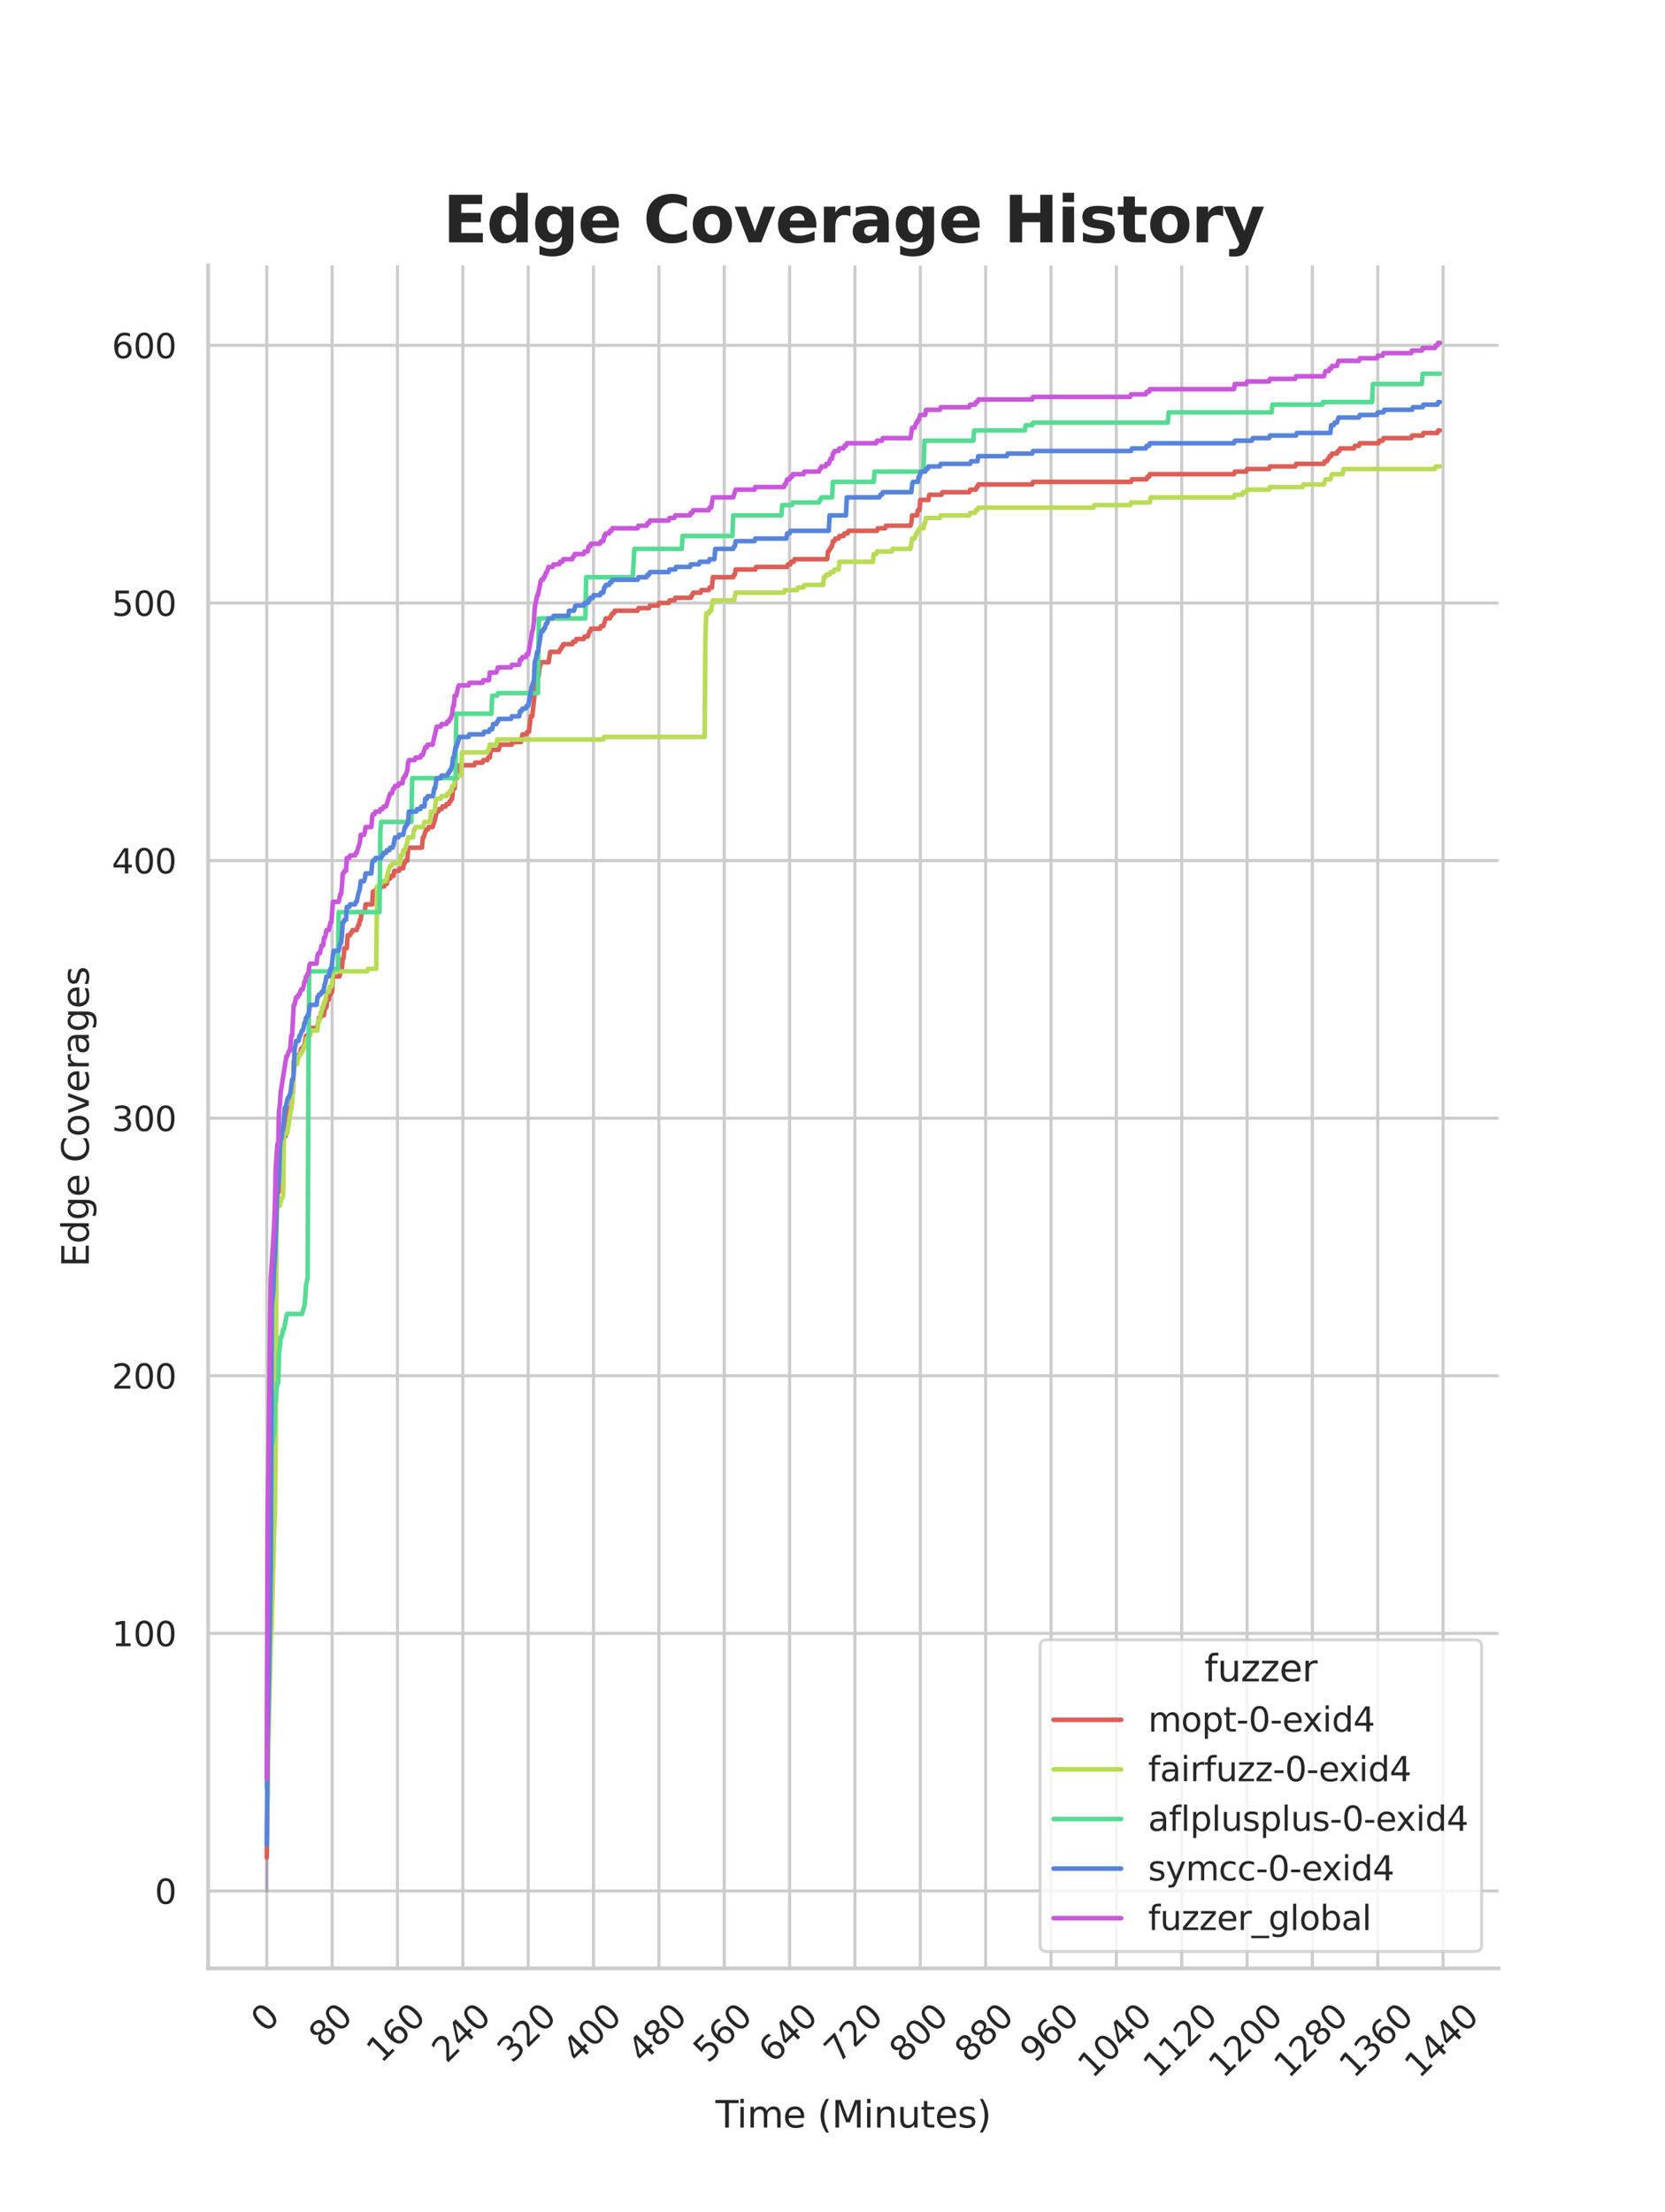 <?xml version="1.0" encoding="utf-8" standalone="no"?>
<!DOCTYPE svg PUBLIC "-//W3C//DTD SVG 1.1//EN"
  "http://www.w3.org/Graphics/SVG/1.1/DTD/svg11.dtd">
<svg xmlns:xlink="http://www.w3.org/1999/xlink" width="433.8pt" height="576pt" viewBox="0 0 433.8 576" xmlns="http://www.w3.org/2000/svg" version="1.1">
 <defs>
  <style type="text/css">*{stroke-linejoin: round; stroke-linecap: butt}</style>
 </defs>
 <g id="figure_1">
  <g id="patch_1">
   <path d="M 0 576 
L 433.8 576 
L 433.8 0 
L 0 0 
z
" style="fill: #ffffff"/>
  </g>
  <g id="axes_1">
   <g id="patch_2">
    <path d="M 54.225 512.64 
L 390.42 512.64 
L 390.42 69.12 
L 54.225 69.12 
z
" style="fill: #ffffff"/>
   </g>
   <g id="matplotlib.axis_1">
    <g id="xtick_1">
     <g id="line2d_1">
      <path d="M 69.507 512.64 
L 69.507 69.12 
" clip-path="url(#p3ffbba8b05)" style="fill: none; stroke: #cccccc; stroke-width: 0.8; stroke-linecap: round"/>
     </g>
     <g id="text_1">
      <!-- 0 -->
      <g style="fill: #262626" transform="translate(69.244 529.627)rotate(-45)scale(0.088 -0.088)">
       <defs>
        <path id="DejaVuSans-30" d="M 2034 4250 
Q 1547 4250 1301 3770 
Q 1056 3291 1056 2328 
Q 1056 1369 1301 889 
Q 1547 409 2034 409 
Q 2525 409 2770 889 
Q 3016 1369 3016 2328 
Q 3016 3291 2770 3770 
Q 2525 4250 2034 4250 
z
M 2034 4750 
Q 2819 4750 3233 4129 
Q 3647 3509 3647 2328 
Q 3647 1150 3233 529 
Q 2819 -91 2034 -91 
Q 1250 -91 836 529 
Q 422 1150 422 2328 
Q 422 3509 836 4129 
Q 1250 4750 2034 4750 
z
" transform="scale(0.016)"/>
       </defs>
       <use xlink:href="#DejaVuSans-30"/>
      </g>
     </g>
    </g>
    <g id="xtick_2">
     <g id="line2d_2">
      <path d="M 86.533 512.64 
L 86.533 69.12 
" clip-path="url(#p3ffbba8b05)" style="fill: none; stroke: #cccccc; stroke-width: 0.8; stroke-linecap: round"/>
     </g>
     <g id="text_2">
      <!-- 80 -->
      <g style="fill: #262626" transform="translate(84.291 533.586)rotate(-45)scale(0.088 -0.088)">
       <defs>
        <path id="DejaVuSans-38" d="M 2034 2216 
Q 1584 2216 1326 1975 
Q 1069 1734 1069 1313 
Q 1069 891 1326 650 
Q 1584 409 2034 409 
Q 2484 409 2743 651 
Q 3003 894 3003 1313 
Q 3003 1734 2745 1975 
Q 2488 2216 2034 2216 
z
M 1403 2484 
Q 997 2584 770 2862 
Q 544 3141 544 3541 
Q 544 4100 942 4425 
Q 1341 4750 2034 4750 
Q 2731 4750 3128 4425 
Q 3525 4100 3525 3541 
Q 3525 3141 3298 2862 
Q 3072 2584 2669 2484 
Q 3125 2378 3379 2068 
Q 3634 1759 3634 1313 
Q 3634 634 3220 271 
Q 2806 -91 2034 -91 
Q 1263 -91 848 271 
Q 434 634 434 1313 
Q 434 1759 690 2068 
Q 947 2378 1403 2484 
z
M 1172 3481 
Q 1172 3119 1398 2916 
Q 1625 2713 2034 2713 
Q 2441 2713 2670 2916 
Q 2900 3119 2900 3481 
Q 2900 3844 2670 4047 
Q 2441 4250 2034 4250 
Q 1625 4250 1398 4047 
Q 1172 3844 1172 3481 
z
" transform="scale(0.016)"/>
       </defs>
       <use xlink:href="#DejaVuSans-38"/>
       <use xlink:href="#DejaVuSans-30" x="63.623"/>
      </g>
     </g>
    </g>
    <g id="xtick_3">
     <g id="line2d_3">
      <path d="M 103.56 512.64 
L 103.56 69.12 
" clip-path="url(#p3ffbba8b05)" style="fill: none; stroke: #cccccc; stroke-width: 0.8; stroke-linecap: round"/>
     </g>
     <g id="text_3">
      <!-- 160 -->
      <g style="fill: #262626" transform="translate(99.339 537.545)rotate(-45)scale(0.088 -0.088)">
       <defs>
        <path id="DejaVuSans-31" d="M 794 531 
L 1825 531 
L 1825 4091 
L 703 3866 
L 703 4441 
L 1819 4666 
L 2450 4666 
L 2450 531 
L 3481 531 
L 3481 0 
L 794 0 
L 794 531 
z
" transform="scale(0.016)"/>
        <path id="DejaVuSans-36" d="M 2113 2584 
Q 1688 2584 1439 2293 
Q 1191 2003 1191 1497 
Q 1191 994 1439 701 
Q 1688 409 2113 409 
Q 2538 409 2786 701 
Q 3034 994 3034 1497 
Q 3034 2003 2786 2293 
Q 2538 2584 2113 2584 
z
M 3366 4563 
L 3366 3988 
Q 3128 4100 2886 4159 
Q 2644 4219 2406 4219 
Q 1781 4219 1451 3797 
Q 1122 3375 1075 2522 
Q 1259 2794 1537 2939 
Q 1816 3084 2150 3084 
Q 2853 3084 3261 2657 
Q 3669 2231 3669 1497 
Q 3669 778 3244 343 
Q 2819 -91 2113 -91 
Q 1303 -91 875 529 
Q 447 1150 447 2328 
Q 447 3434 972 4092 
Q 1497 4750 2381 4750 
Q 2619 4750 2861 4703 
Q 3103 4656 3366 4563 
z
" transform="scale(0.016)"/>
       </defs>
       <use xlink:href="#DejaVuSans-31"/>
       <use xlink:href="#DejaVuSans-36" x="63.623"/>
       <use xlink:href="#DejaVuSans-30" x="127.246"/>
      </g>
     </g>
    </g>
    <g id="xtick_4">
     <g id="line2d_4">
      <path d="M 120.587 512.64 
L 120.587 69.12 
" clip-path="url(#p3ffbba8b05)" style="fill: none; stroke: #cccccc; stroke-width: 0.8; stroke-linecap: round"/>
     </g>
     <g id="text_4">
      <!-- 240 -->
      <g style="fill: #262626" transform="translate(116.366 537.545)rotate(-45)scale(0.088 -0.088)">
       <defs>
        <path id="DejaVuSans-32" d="M 1228 531 
L 3431 531 
L 3431 0 
L 469 0 
L 469 531 
Q 828 903 1448 1529 
Q 2069 2156 2228 2338 
Q 2531 2678 2651 2914 
Q 2772 3150 2772 3378 
Q 2772 3750 2511 3984 
Q 2250 4219 1831 4219 
Q 1534 4219 1204 4116 
Q 875 4013 500 3803 
L 500 4441 
Q 881 4594 1212 4672 
Q 1544 4750 1819 4750 
Q 2544 4750 2975 4387 
Q 3406 4025 3406 3419 
Q 3406 3131 3298 2873 
Q 3191 2616 2906 2266 
Q 2828 2175 2409 1742 
Q 1991 1309 1228 531 
z
" transform="scale(0.016)"/>
        <path id="DejaVuSans-34" d="M 2419 4116 
L 825 1625 
L 2419 1625 
L 2419 4116 
z
M 2253 4666 
L 3047 4666 
L 3047 1625 
L 3713 1625 
L 3713 1100 
L 3047 1100 
L 3047 0 
L 2419 0 
L 2419 1100 
L 313 1100 
L 313 1709 
L 2253 4666 
z
" transform="scale(0.016)"/>
       </defs>
       <use xlink:href="#DejaVuSans-32"/>
       <use xlink:href="#DejaVuSans-34" x="63.623"/>
       <use xlink:href="#DejaVuSans-30" x="127.246"/>
      </g>
     </g>
    </g>
    <g id="xtick_5">
     <g id="line2d_5">
      <path d="M 137.614 512.64 
L 137.614 69.12 
" clip-path="url(#p3ffbba8b05)" style="fill: none; stroke: #cccccc; stroke-width: 0.8; stroke-linecap: round"/>
     </g>
     <g id="text_5">
      <!-- 320 -->
      <g style="fill: #262626" transform="translate(133.392 537.545)rotate(-45)scale(0.088 -0.088)">
       <defs>
        <path id="DejaVuSans-33" d="M 2597 2516 
Q 3050 2419 3304 2112 
Q 3559 1806 3559 1356 
Q 3559 666 3084 287 
Q 2609 -91 1734 -91 
Q 1441 -91 1130 -33 
Q 819 25 488 141 
L 488 750 
Q 750 597 1062 519 
Q 1375 441 1716 441 
Q 2309 441 2620 675 
Q 2931 909 2931 1356 
Q 2931 1769 2642 2001 
Q 2353 2234 1838 2234 
L 1294 2234 
L 1294 2753 
L 1863 2753 
Q 2328 2753 2575 2939 
Q 2822 3125 2822 3475 
Q 2822 3834 2567 4026 
Q 2313 4219 1838 4219 
Q 1578 4219 1281 4162 
Q 984 4106 628 3988 
L 628 4550 
Q 988 4650 1302 4700 
Q 1616 4750 1894 4750 
Q 2613 4750 3031 4423 
Q 3450 4097 3450 3541 
Q 3450 3153 3228 2886 
Q 3006 2619 2597 2516 
z
" transform="scale(0.016)"/>
       </defs>
       <use xlink:href="#DejaVuSans-33"/>
       <use xlink:href="#DejaVuSans-32" x="63.623"/>
       <use xlink:href="#DejaVuSans-30" x="127.246"/>
      </g>
     </g>
    </g>
    <g id="xtick_6">
     <g id="line2d_6">
      <path d="M 154.641 512.64 
L 154.641 69.12 
" clip-path="url(#p3ffbba8b05)" style="fill: none; stroke: #cccccc; stroke-width: 0.8; stroke-linecap: round"/>
     </g>
     <g id="text_6">
      <!-- 400 -->
      <g style="fill: #262626" transform="translate(150.419 537.545)rotate(-45)scale(0.088 -0.088)">
       <use xlink:href="#DejaVuSans-34"/>
       <use xlink:href="#DejaVuSans-30" x="63.623"/>
       <use xlink:href="#DejaVuSans-30" x="127.246"/>
      </g>
     </g>
    </g>
    <g id="xtick_7">
     <g id="line2d_7">
      <path d="M 171.668 512.64 
L 171.668 69.12 
" clip-path="url(#p3ffbba8b05)" style="fill: none; stroke: #cccccc; stroke-width: 0.8; stroke-linecap: round"/>
     </g>
     <g id="text_7">
      <!-- 480 -->
      <g style="fill: #262626" transform="translate(167.446 537.545)rotate(-45)scale(0.088 -0.088)">
       <use xlink:href="#DejaVuSans-34"/>
       <use xlink:href="#DejaVuSans-38" x="63.623"/>
       <use xlink:href="#DejaVuSans-30" x="127.246"/>
      </g>
     </g>
    </g>
    <g id="xtick_8">
     <g id="line2d_8">
      <path d="M 188.694 512.64 
L 188.694 69.12 
" clip-path="url(#p3ffbba8b05)" style="fill: none; stroke: #cccccc; stroke-width: 0.8; stroke-linecap: round"/>
     </g>
     <g id="text_8">
      <!-- 560 -->
      <g style="fill: #262626" transform="translate(184.473 537.545)rotate(-45)scale(0.088 -0.088)">
       <defs>
        <path id="DejaVuSans-35" d="M 691 4666 
L 3169 4666 
L 3169 4134 
L 1269 4134 
L 1269 2991 
Q 1406 3038 1543 3061 
Q 1681 3084 1819 3084 
Q 2600 3084 3056 2656 
Q 3513 2228 3513 1497 
Q 3513 744 3044 326 
Q 2575 -91 1722 -91 
Q 1428 -91 1123 -41 
Q 819 9 494 109 
L 494 744 
Q 775 591 1075 516 
Q 1375 441 1709 441 
Q 2250 441 2565 725 
Q 2881 1009 2881 1497 
Q 2881 1984 2565 2268 
Q 2250 2553 1709 2553 
Q 1456 2553 1204 2497 
Q 953 2441 691 2322 
L 691 4666 
z
" transform="scale(0.016)"/>
       </defs>
       <use xlink:href="#DejaVuSans-35"/>
       <use xlink:href="#DejaVuSans-36" x="63.623"/>
       <use xlink:href="#DejaVuSans-30" x="127.246"/>
      </g>
     </g>
    </g>
    <g id="xtick_9">
     <g id="line2d_9">
      <path d="M 205.721 512.64 
L 205.721 69.12 
" clip-path="url(#p3ffbba8b05)" style="fill: none; stroke: #cccccc; stroke-width: 0.8; stroke-linecap: round"/>
     </g>
     <g id="text_9">
      <!-- 640 -->
      <g style="fill: #262626" transform="translate(201.5 537.545)rotate(-45)scale(0.088 -0.088)">
       <use xlink:href="#DejaVuSans-36"/>
       <use xlink:href="#DejaVuSans-34" x="63.623"/>
       <use xlink:href="#DejaVuSans-30" x="127.246"/>
      </g>
     </g>
    </g>
    <g id="xtick_10">
     <g id="line2d_10">
      <path d="M 222.748 512.64 
L 222.748 69.12 
" clip-path="url(#p3ffbba8b05)" style="fill: none; stroke: #cccccc; stroke-width: 0.8; stroke-linecap: round"/>
     </g>
     <g id="text_10">
      <!-- 720 -->
      <g style="fill: #262626" transform="translate(218.527 537.545)rotate(-45)scale(0.088 -0.088)">
       <defs>
        <path id="DejaVuSans-37" d="M 525 4666 
L 3525 4666 
L 3525 4397 
L 1831 0 
L 1172 0 
L 2766 4134 
L 525 4134 
L 525 4666 
z
" transform="scale(0.016)"/>
       </defs>
       <use xlink:href="#DejaVuSans-37"/>
       <use xlink:href="#DejaVuSans-32" x="63.623"/>
       <use xlink:href="#DejaVuSans-30" x="127.246"/>
      </g>
     </g>
    </g>
    <g id="xtick_11">
     <g id="line2d_11">
      <path d="M 239.775 512.64 
L 239.775 69.12 
" clip-path="url(#p3ffbba8b05)" style="fill: none; stroke: #cccccc; stroke-width: 0.8; stroke-linecap: round"/>
     </g>
     <g id="text_11">
      <!-- 800 -->
      <g style="fill: #262626" transform="translate(235.553 537.545)rotate(-45)scale(0.088 -0.088)">
       <use xlink:href="#DejaVuSans-38"/>
       <use xlink:href="#DejaVuSans-30" x="63.623"/>
       <use xlink:href="#DejaVuSans-30" x="127.246"/>
      </g>
     </g>
    </g>
    <g id="xtick_12">
     <g id="line2d_12">
      <path d="M 256.802 512.64 
L 256.802 69.12 
" clip-path="url(#p3ffbba8b05)" style="fill: none; stroke: #cccccc; stroke-width: 0.8; stroke-linecap: round"/>
     </g>
     <g id="text_12">
      <!-- 880 -->
      <g style="fill: #262626" transform="translate(252.58 537.545)rotate(-45)scale(0.088 -0.088)">
       <use xlink:href="#DejaVuSans-38"/>
       <use xlink:href="#DejaVuSans-38" x="63.623"/>
       <use xlink:href="#DejaVuSans-30" x="127.246"/>
      </g>
     </g>
    </g>
    <g id="xtick_13">
     <g id="line2d_13">
      <path d="M 273.829 512.64 
L 273.829 69.12 
" clip-path="url(#p3ffbba8b05)" style="fill: none; stroke: #cccccc; stroke-width: 0.8; stroke-linecap: round"/>
     </g>
     <g id="text_13">
      <!-- 960 -->
      <g style="fill: #262626" transform="translate(269.607 537.545)rotate(-45)scale(0.088 -0.088)">
       <defs>
        <path id="DejaVuSans-39" d="M 703 97 
L 703 672 
Q 941 559 1184 500 
Q 1428 441 1663 441 
Q 2288 441 2617 861 
Q 2947 1281 2994 2138 
Q 2813 1869 2534 1725 
Q 2256 1581 1919 1581 
Q 1219 1581 811 2004 
Q 403 2428 403 3163 
Q 403 3881 828 4315 
Q 1253 4750 1959 4750 
Q 2769 4750 3195 4129 
Q 3622 3509 3622 2328 
Q 3622 1225 3098 567 
Q 2575 -91 1691 -91 
Q 1453 -91 1209 -44 
Q 966 3 703 97 
z
M 1959 2075 
Q 2384 2075 2632 2365 
Q 2881 2656 2881 3163 
Q 2881 3666 2632 3958 
Q 2384 4250 1959 4250 
Q 1534 4250 1286 3958 
Q 1038 3666 1038 3163 
Q 1038 2656 1286 2365 
Q 1534 2075 1959 2075 
z
" transform="scale(0.016)"/>
       </defs>
       <use xlink:href="#DejaVuSans-39"/>
       <use xlink:href="#DejaVuSans-36" x="63.623"/>
       <use xlink:href="#DejaVuSans-30" x="127.246"/>
      </g>
     </g>
    </g>
    <g id="xtick_14">
     <g id="line2d_14">
      <path d="M 290.856 512.64 
L 290.856 69.12 
" clip-path="url(#p3ffbba8b05)" style="fill: none; stroke: #cccccc; stroke-width: 0.8; stroke-linecap: round"/>
     </g>
     <g id="text_14">
      <!-- 1040 -->
      <g style="fill: #262626" transform="translate(284.654 541.505)rotate(-45)scale(0.088 -0.088)">
       <use xlink:href="#DejaVuSans-31"/>
       <use xlink:href="#DejaVuSans-30" x="63.623"/>
       <use xlink:href="#DejaVuSans-34" x="127.246"/>
       <use xlink:href="#DejaVuSans-30" x="190.869"/>
      </g>
     </g>
    </g>
    <g id="xtick_15">
     <g id="line2d_15">
      <path d="M 307.882 512.64 
L 307.882 69.12 
" clip-path="url(#p3ffbba8b05)" style="fill: none; stroke: #cccccc; stroke-width: 0.8; stroke-linecap: round"/>
     </g>
     <g id="text_15">
      <!-- 1120 -->
      <g style="fill: #262626" transform="translate(301.681 541.505)rotate(-45)scale(0.088 -0.088)">
       <use xlink:href="#DejaVuSans-31"/>
       <use xlink:href="#DejaVuSans-31" x="63.623"/>
       <use xlink:href="#DejaVuSans-32" x="127.246"/>
       <use xlink:href="#DejaVuSans-30" x="190.869"/>
      </g>
     </g>
    </g>
    <g id="xtick_16">
     <g id="line2d_16">
      <path d="M 324.909 512.64 
L 324.909 69.12 
" clip-path="url(#p3ffbba8b05)" style="fill: none; stroke: #cccccc; stroke-width: 0.8; stroke-linecap: round"/>
     </g>
     <g id="text_16">
      <!-- 1200 -->
      <g style="fill: #262626" transform="translate(318.708 541.505)rotate(-45)scale(0.088 -0.088)">
       <use xlink:href="#DejaVuSans-31"/>
       <use xlink:href="#DejaVuSans-32" x="63.623"/>
       <use xlink:href="#DejaVuSans-30" x="127.246"/>
       <use xlink:href="#DejaVuSans-30" x="190.869"/>
      </g>
     </g>
    </g>
    <g id="xtick_17">
     <g id="line2d_17">
      <path d="M 341.936 512.64 
L 341.936 69.12 
" clip-path="url(#p3ffbba8b05)" style="fill: none; stroke: #cccccc; stroke-width: 0.8; stroke-linecap: round"/>
     </g>
     <g id="text_17">
      <!-- 1280 -->
      <g style="fill: #262626" transform="translate(335.735 541.505)rotate(-45)scale(0.088 -0.088)">
       <use xlink:href="#DejaVuSans-31"/>
       <use xlink:href="#DejaVuSans-32" x="63.623"/>
       <use xlink:href="#DejaVuSans-38" x="127.246"/>
       <use xlink:href="#DejaVuSans-30" x="190.869"/>
      </g>
     </g>
    </g>
    <g id="xtick_18">
     <g id="line2d_18">
      <path d="M 358.963 512.64 
L 358.963 69.12 
" clip-path="url(#p3ffbba8b05)" style="fill: none; stroke: #cccccc; stroke-width: 0.8; stroke-linecap: round"/>
     </g>
     <g id="text_18">
      <!-- 1360 -->
      <g style="fill: #262626" transform="translate(352.762 541.505)rotate(-45)scale(0.088 -0.088)">
       <use xlink:href="#DejaVuSans-31"/>
       <use xlink:href="#DejaVuSans-33" x="63.623"/>
       <use xlink:href="#DejaVuSans-36" x="127.246"/>
       <use xlink:href="#DejaVuSans-30" x="190.869"/>
      </g>
     </g>
    </g>
    <g id="xtick_19">
     <g id="line2d_19">
      <path d="M 375.99 512.64 
L 375.99 69.12 
" clip-path="url(#p3ffbba8b05)" style="fill: none; stroke: #cccccc; stroke-width: 0.8; stroke-linecap: round"/>
     </g>
     <g id="text_19">
      <!-- 1440 -->
      <g style="fill: #262626" transform="translate(369.789 541.505)rotate(-45)scale(0.088 -0.088)">
       <use xlink:href="#DejaVuSans-31"/>
       <use xlink:href="#DejaVuSans-34" x="63.623"/>
       <use xlink:href="#DejaVuSans-34" x="127.246"/>
       <use xlink:href="#DejaVuSans-30" x="190.869"/>
      </g>
     </g>
    </g>
    <g id="text_20">
     <!-- Time (Minutes) -->
     <g style="fill: #262626" transform="translate(186.412 554.093)scale(0.096 -0.096)">
      <defs>
       <path id="DejaVuSans-54" d="M -19 4666 
L 3928 4666 
L 3928 4134 
L 2272 4134 
L 2272 0 
L 1638 0 
L 1638 4134 
L -19 4134 
L -19 4666 
z
" transform="scale(0.016)"/>
       <path id="DejaVuSans-69" d="M 603 3500 
L 1178 3500 
L 1178 0 
L 603 0 
L 603 3500 
z
M 603 4863 
L 1178 4863 
L 1178 4134 
L 603 4134 
L 603 4863 
z
" transform="scale(0.016)"/>
       <path id="DejaVuSans-6d" d="M 3328 2828 
Q 3544 3216 3844 3400 
Q 4144 3584 4550 3584 
Q 5097 3584 5394 3201 
Q 5691 2819 5691 2113 
L 5691 0 
L 5113 0 
L 5113 2094 
Q 5113 2597 4934 2840 
Q 4756 3084 4391 3084 
Q 3944 3084 3684 2787 
Q 3425 2491 3425 1978 
L 3425 0 
L 2847 0 
L 2847 2094 
Q 2847 2600 2669 2842 
Q 2491 3084 2119 3084 
Q 1678 3084 1418 2786 
Q 1159 2488 1159 1978 
L 1159 0 
L 581 0 
L 581 3500 
L 1159 3500 
L 1159 2956 
Q 1356 3278 1631 3431 
Q 1906 3584 2284 3584 
Q 2666 3584 2933 3390 
Q 3200 3197 3328 2828 
z
" transform="scale(0.016)"/>
       <path id="DejaVuSans-65" d="M 3597 1894 
L 3597 1613 
L 953 1613 
Q 991 1019 1311 708 
Q 1631 397 2203 397 
Q 2534 397 2845 478 
Q 3156 559 3463 722 
L 3463 178 
Q 3153 47 2828 -22 
Q 2503 -91 2169 -91 
Q 1331 -91 842 396 
Q 353 884 353 1716 
Q 353 2575 817 3079 
Q 1281 3584 2069 3584 
Q 2775 3584 3186 3129 
Q 3597 2675 3597 1894 
z
M 3022 2063 
Q 3016 2534 2758 2815 
Q 2500 3097 2075 3097 
Q 1594 3097 1305 2825 
Q 1016 2553 972 2059 
L 3022 2063 
z
" transform="scale(0.016)"/>
       <path id="DejaVuSans-20" transform="scale(0.016)"/>
       <path id="DejaVuSans-28" d="M 1984 4856 
Q 1566 4138 1362 3434 
Q 1159 2731 1159 2009 
Q 1159 1288 1364 580 
Q 1569 -128 1984 -844 
L 1484 -844 
Q 1016 -109 783 600 
Q 550 1309 550 2009 
Q 550 2706 781 3412 
Q 1013 4119 1484 4856 
L 1984 4856 
z
" transform="scale(0.016)"/>
       <path id="DejaVuSans-4d" d="M 628 4666 
L 1569 4666 
L 2759 1491 
L 3956 4666 
L 4897 4666 
L 4897 0 
L 4281 0 
L 4281 4097 
L 3078 897 
L 2444 897 
L 1241 4097 
L 1241 0 
L 628 0 
L 628 4666 
z
" transform="scale(0.016)"/>
       <path id="DejaVuSans-6e" d="M 3513 2113 
L 3513 0 
L 2938 0 
L 2938 2094 
Q 2938 2591 2744 2837 
Q 2550 3084 2163 3084 
Q 1697 3084 1428 2787 
Q 1159 2491 1159 1978 
L 1159 0 
L 581 0 
L 581 3500 
L 1159 3500 
L 1159 2956 
Q 1366 3272 1645 3428 
Q 1925 3584 2291 3584 
Q 2894 3584 3203 3211 
Q 3513 2838 3513 2113 
z
" transform="scale(0.016)"/>
       <path id="DejaVuSans-75" d="M 544 1381 
L 544 3500 
L 1119 3500 
L 1119 1403 
Q 1119 906 1312 657 
Q 1506 409 1894 409 
Q 2359 409 2629 706 
Q 2900 1003 2900 1516 
L 2900 3500 
L 3475 3500 
L 3475 0 
L 2900 0 
L 2900 538 
Q 2691 219 2414 64 
Q 2138 -91 1772 -91 
Q 1169 -91 856 284 
Q 544 659 544 1381 
z
M 1991 3584 
L 1991 3584 
z
" transform="scale(0.016)"/>
       <path id="DejaVuSans-74" d="M 1172 4494 
L 1172 3500 
L 2356 3500 
L 2356 3053 
L 1172 3053 
L 1172 1153 
Q 1172 725 1289 603 
Q 1406 481 1766 481 
L 2356 481 
L 2356 0 
L 1766 0 
Q 1100 0 847 248 
Q 594 497 594 1153 
L 594 3053 
L 172 3053 
L 172 3500 
L 594 3500 
L 594 4494 
L 1172 4494 
z
" transform="scale(0.016)"/>
       <path id="DejaVuSans-73" d="M 2834 3397 
L 2834 2853 
Q 2591 2978 2328 3040 
Q 2066 3103 1784 3103 
Q 1356 3103 1142 2972 
Q 928 2841 928 2578 
Q 928 2378 1081 2264 
Q 1234 2150 1697 2047 
L 1894 2003 
Q 2506 1872 2764 1633 
Q 3022 1394 3022 966 
Q 3022 478 2636 193 
Q 2250 -91 1575 -91 
Q 1294 -91 989 -36 
Q 684 19 347 128 
L 347 722 
Q 666 556 975 473 
Q 1284 391 1588 391 
Q 1994 391 2212 530 
Q 2431 669 2431 922 
Q 2431 1156 2273 1281 
Q 2116 1406 1581 1522 
L 1381 1569 
Q 847 1681 609 1914 
Q 372 2147 372 2553 
Q 372 3047 722 3315 
Q 1072 3584 1716 3584 
Q 2034 3584 2315 3537 
Q 2597 3491 2834 3397 
z
" transform="scale(0.016)"/>
       <path id="DejaVuSans-29" d="M 513 4856 
L 1013 4856 
Q 1481 4119 1714 3412 
Q 1947 2706 1947 2009 
Q 1947 1309 1714 600 
Q 1481 -109 1013 -844 
L 513 -844 
Q 928 -128 1133 580 
Q 1338 1288 1338 2009 
Q 1338 2731 1133 3434 
Q 928 4138 513 4856 
z
" transform="scale(0.016)"/>
      </defs>
      <use xlink:href="#DejaVuSans-54"/>
      <use xlink:href="#DejaVuSans-69" x="57.959"/>
      <use xlink:href="#DejaVuSans-6d" x="85.742"/>
      <use xlink:href="#DejaVuSans-65" x="183.154"/>
      <use xlink:href="#DejaVuSans-20" x="244.678"/>
      <use xlink:href="#DejaVuSans-28" x="276.465"/>
      <use xlink:href="#DejaVuSans-4d" x="315.479"/>
      <use xlink:href="#DejaVuSans-69" x="401.758"/>
      <use xlink:href="#DejaVuSans-6e" x="429.541"/>
      <use xlink:href="#DejaVuSans-75" x="492.92"/>
      <use xlink:href="#DejaVuSans-74" x="556.299"/>
      <use xlink:href="#DejaVuSans-65" x="595.508"/>
      <use xlink:href="#DejaVuSans-73" x="657.031"/>
      <use xlink:href="#DejaVuSans-29" x="709.131"/>
     </g>
    </g>
   </g>
   <g id="matplotlib.axis_2">
    <g id="ytick_1">
     <g id="line2d_20">
      <path d="M 54.225 492.48 
L 390.42 492.48 
" clip-path="url(#p3ffbba8b05)" style="fill: none; stroke: #cccccc; stroke-width: 0.8; stroke-linecap: round"/>
     </g>
     <g id="text_21">
      <!-- 0 -->
      <g style="fill: #262626" transform="translate(40.326 495.823)scale(0.088 -0.088)">
       <use xlink:href="#DejaVuSans-30"/>
      </g>
     </g>
    </g>
    <g id="ytick_2">
     <g id="line2d_21">
      <path d="M 54.225 425.392 
L 390.42 425.392 
" clip-path="url(#p3ffbba8b05)" style="fill: none; stroke: #cccccc; stroke-width: 0.8; stroke-linecap: round"/>
     </g>
     <g id="text_22">
      <!-- 100 -->
      <g style="fill: #262626" transform="translate(29.128 428.735)scale(0.088 -0.088)">
       <use xlink:href="#DejaVuSans-31"/>
       <use xlink:href="#DejaVuSans-30" x="63.623"/>
       <use xlink:href="#DejaVuSans-30" x="127.246"/>
      </g>
     </g>
    </g>
    <g id="ytick_3">
     <g id="line2d_22">
      <path d="M 54.225 358.304 
L 390.42 358.304 
" clip-path="url(#p3ffbba8b05)" style="fill: none; stroke: #cccccc; stroke-width: 0.8; stroke-linecap: round"/>
     </g>
     <g id="text_23">
      <!-- 200 -->
      <g style="fill: #262626" transform="translate(29.128 361.647)scale(0.088 -0.088)">
       <use xlink:href="#DejaVuSans-32"/>
       <use xlink:href="#DejaVuSans-30" x="63.623"/>
       <use xlink:href="#DejaVuSans-30" x="127.246"/>
      </g>
     </g>
    </g>
    <g id="ytick_4">
     <g id="line2d_23">
      <path d="M 54.225 291.215 
L 390.42 291.215 
" clip-path="url(#p3ffbba8b05)" style="fill: none; stroke: #cccccc; stroke-width: 0.8; stroke-linecap: round"/>
     </g>
     <g id="text_24">
      <!-- 300 -->
      <g style="fill: #262626" transform="translate(29.128 294.559)scale(0.088 -0.088)">
       <use xlink:href="#DejaVuSans-33"/>
       <use xlink:href="#DejaVuSans-30" x="63.623"/>
       <use xlink:href="#DejaVuSans-30" x="127.246"/>
      </g>
     </g>
    </g>
    <g id="ytick_5">
     <g id="line2d_24">
      <path d="M 54.225 224.127 
L 390.42 224.127 
" clip-path="url(#p3ffbba8b05)" style="fill: none; stroke: #cccccc; stroke-width: 0.8; stroke-linecap: round"/>
     </g>
     <g id="text_25">
      <!-- 400 -->
      <g style="fill: #262626" transform="translate(29.128 227.471)scale(0.088 -0.088)">
       <use xlink:href="#DejaVuSans-34"/>
       <use xlink:href="#DejaVuSans-30" x="63.623"/>
       <use xlink:href="#DejaVuSans-30" x="127.246"/>
      </g>
     </g>
    </g>
    <g id="ytick_6">
     <g id="line2d_25">
      <path d="M 54.225 157.039 
L 390.42 157.039 
" clip-path="url(#p3ffbba8b05)" style="fill: none; stroke: #cccccc; stroke-width: 0.8; stroke-linecap: round"/>
     </g>
     <g id="text_26">
      <!-- 500 -->
      <g style="fill: #262626" transform="translate(29.128 160.382)scale(0.088 -0.088)">
       <use xlink:href="#DejaVuSans-35"/>
       <use xlink:href="#DejaVuSans-30" x="63.623"/>
       <use xlink:href="#DejaVuSans-30" x="127.246"/>
      </g>
     </g>
    </g>
    <g id="ytick_7">
     <g id="line2d_26">
      <path d="M 54.225 89.951 
L 390.42 89.951 
" clip-path="url(#p3ffbba8b05)" style="fill: none; stroke: #cccccc; stroke-width: 0.8; stroke-linecap: round"/>
     </g>
     <g id="text_27">
      <!-- 600 -->
      <g style="fill: #262626" transform="translate(29.128 93.294)scale(0.088 -0.088)">
       <use xlink:href="#DejaVuSans-36"/>
       <use xlink:href="#DejaVuSans-30" x="63.623"/>
       <use xlink:href="#DejaVuSans-30" x="127.246"/>
      </g>
     </g>
    </g>
    <g id="text_28">
     <!-- Edge Coverages -->
     <g style="fill: #262626" transform="translate(23.131 329.986)rotate(-90)scale(0.096 -0.096)">
      <defs>
       <path id="DejaVuSans-45" d="M 628 4666 
L 3578 4666 
L 3578 4134 
L 1259 4134 
L 1259 2753 
L 3481 2753 
L 3481 2222 
L 1259 2222 
L 1259 531 
L 3634 531 
L 3634 0 
L 628 0 
L 628 4666 
z
" transform="scale(0.016)"/>
       <path id="DejaVuSans-64" d="M 2906 2969 
L 2906 4863 
L 3481 4863 
L 3481 0 
L 2906 0 
L 2906 525 
Q 2725 213 2448 61 
Q 2172 -91 1784 -91 
Q 1150 -91 751 415 
Q 353 922 353 1747 
Q 353 2572 751 3078 
Q 1150 3584 1784 3584 
Q 2172 3584 2448 3432 
Q 2725 3281 2906 2969 
z
M 947 1747 
Q 947 1113 1208 752 
Q 1469 391 1925 391 
Q 2381 391 2643 752 
Q 2906 1113 2906 1747 
Q 2906 2381 2643 2742 
Q 2381 3103 1925 3103 
Q 1469 3103 1208 2742 
Q 947 2381 947 1747 
z
" transform="scale(0.016)"/>
       <path id="DejaVuSans-67" d="M 2906 1791 
Q 2906 2416 2648 2759 
Q 2391 3103 1925 3103 
Q 1463 3103 1205 2759 
Q 947 2416 947 1791 
Q 947 1169 1205 825 
Q 1463 481 1925 481 
Q 2391 481 2648 825 
Q 2906 1169 2906 1791 
z
M 3481 434 
Q 3481 -459 3084 -895 
Q 2688 -1331 1869 -1331 
Q 1566 -1331 1297 -1286 
Q 1028 -1241 775 -1147 
L 775 -588 
Q 1028 -725 1275 -790 
Q 1522 -856 1778 -856 
Q 2344 -856 2625 -561 
Q 2906 -266 2906 331 
L 2906 616 
Q 2728 306 2450 153 
Q 2172 0 1784 0 
Q 1141 0 747 490 
Q 353 981 353 1791 
Q 353 2603 747 3093 
Q 1141 3584 1784 3584 
Q 2172 3584 2450 3431 
Q 2728 3278 2906 2969 
L 2906 3500 
L 3481 3500 
L 3481 434 
z
" transform="scale(0.016)"/>
       <path id="DejaVuSans-43" d="M 4122 4306 
L 4122 3641 
Q 3803 3938 3442 4084 
Q 3081 4231 2675 4231 
Q 1875 4231 1450 3742 
Q 1025 3253 1025 2328 
Q 1025 1406 1450 917 
Q 1875 428 2675 428 
Q 3081 428 3442 575 
Q 3803 722 4122 1019 
L 4122 359 
Q 3791 134 3420 21 
Q 3050 -91 2638 -91 
Q 1578 -91 968 557 
Q 359 1206 359 2328 
Q 359 3453 968 4101 
Q 1578 4750 2638 4750 
Q 3056 4750 3426 4639 
Q 3797 4528 4122 4306 
z
" transform="scale(0.016)"/>
       <path id="DejaVuSans-6f" d="M 1959 3097 
Q 1497 3097 1228 2736 
Q 959 2375 959 1747 
Q 959 1119 1226 758 
Q 1494 397 1959 397 
Q 2419 397 2687 759 
Q 2956 1122 2956 1747 
Q 2956 2369 2687 2733 
Q 2419 3097 1959 3097 
z
M 1959 3584 
Q 2709 3584 3137 3096 
Q 3566 2609 3566 1747 
Q 3566 888 3137 398 
Q 2709 -91 1959 -91 
Q 1206 -91 779 398 
Q 353 888 353 1747 
Q 353 2609 779 3096 
Q 1206 3584 1959 3584 
z
" transform="scale(0.016)"/>
       <path id="DejaVuSans-76" d="M 191 3500 
L 800 3500 
L 1894 563 
L 2988 3500 
L 3597 3500 
L 2284 0 
L 1503 0 
L 191 3500 
z
" transform="scale(0.016)"/>
       <path id="DejaVuSans-72" d="M 2631 2963 
Q 2534 3019 2420 3045 
Q 2306 3072 2169 3072 
Q 1681 3072 1420 2755 
Q 1159 2438 1159 1844 
L 1159 0 
L 581 0 
L 581 3500 
L 1159 3500 
L 1159 2956 
Q 1341 3275 1631 3429 
Q 1922 3584 2338 3584 
Q 2397 3584 2469 3576 
Q 2541 3569 2628 3553 
L 2631 2963 
z
" transform="scale(0.016)"/>
       <path id="DejaVuSans-61" d="M 2194 1759 
Q 1497 1759 1228 1600 
Q 959 1441 959 1056 
Q 959 750 1161 570 
Q 1363 391 1709 391 
Q 2188 391 2477 730 
Q 2766 1069 2766 1631 
L 2766 1759 
L 2194 1759 
z
M 3341 1997 
L 3341 0 
L 2766 0 
L 2766 531 
Q 2569 213 2275 61 
Q 1981 -91 1556 -91 
Q 1019 -91 701 211 
Q 384 513 384 1019 
Q 384 1609 779 1909 
Q 1175 2209 1959 2209 
L 2766 2209 
L 2766 2266 
Q 2766 2663 2505 2880 
Q 2244 3097 1772 3097 
Q 1472 3097 1187 3025 
Q 903 2953 641 2809 
L 641 3341 
Q 956 3463 1253 3523 
Q 1550 3584 1831 3584 
Q 2591 3584 2966 3190 
Q 3341 2797 3341 1997 
z
" transform="scale(0.016)"/>
      </defs>
      <use xlink:href="#DejaVuSans-45"/>
      <use xlink:href="#DejaVuSans-64" x="63.184"/>
      <use xlink:href="#DejaVuSans-67" x="126.66"/>
      <use xlink:href="#DejaVuSans-65" x="190.137"/>
      <use xlink:href="#DejaVuSans-20" x="251.66"/>
      <use xlink:href="#DejaVuSans-43" x="283.447"/>
      <use xlink:href="#DejaVuSans-6f" x="353.271"/>
      <use xlink:href="#DejaVuSans-76" x="414.453"/>
      <use xlink:href="#DejaVuSans-65" x="473.633"/>
      <use xlink:href="#DejaVuSans-72" x="535.156"/>
      <use xlink:href="#DejaVuSans-61" x="576.27"/>
      <use xlink:href="#DejaVuSans-67" x="637.549"/>
      <use xlink:href="#DejaVuSans-65" x="701.025"/>
      <use xlink:href="#DejaVuSans-73" x="762.549"/>
     </g>
    </g>
   </g>
   <g id="PolyCollection_1">
    <defs>
     <path id="m554d59a4be" d="M 69.507 -100.963 
L 69.507 -83.52 
L 69.507 -100.963 
L 69.507 -100.963 
z
" style="stroke: #db5f57; stroke-opacity: 0.2; stroke-width: 0.8"/>
    </defs>
    <g clip-path="url(#p3ffbba8b05)">
     <use xlink:href="#m554d59a4be" x="0" y="576" style="fill: #db5f57; fill-opacity: 0.2; stroke: #db5f57; stroke-opacity: 0.2; stroke-width: 0.8"/>
    </g>
   </g>
   <g id="PolyCollection_2">
    <defs>
     <path id="m0b794b9dfb" d="M 69.507 -107.672 
L 69.507 -83.52 
L 69.507 -107.672 
L 69.507 -107.672 
z
" style="stroke: #b9db57; stroke-opacity: 0.2; stroke-width: 0.8"/>
    </defs>
    <g clip-path="url(#p3ffbba8b05)">
     <use xlink:href="#m0b794b9dfb" x="0" y="576" style="fill: #b9db57; fill-opacity: 0.2; stroke: #b9db57; stroke-opacity: 0.2; stroke-width: 0.8"/>
    </g>
   </g>
   <g id="PolyCollection_3">
    <defs>
     <path id="m2198cabfea" d="M 69.507 -137.191 
L 69.507 -83.52 
L 69.507 -137.191 
L 69.507 -137.191 
z
" style="stroke: #57db94; stroke-opacity: 0.2; stroke-width: 0.8"/>
    </defs>
    <g clip-path="url(#p3ffbba8b05)">
     <use xlink:href="#m2198cabfea" x="0" y="576" style="fill: #57db94; fill-opacity: 0.2; stroke: #57db94; stroke-opacity: 0.2; stroke-width: 0.8"/>
    </g>
   </g>
   <g id="PolyCollection_4">
    <defs>
     <path id="m10ad400dee" d="M 69.507 -107.672 
L 69.507 -83.52 
L 69.507 -107.672 
L 69.507 -107.672 
z
" style="stroke: #5784db; stroke-opacity: 0.2; stroke-width: 0.8"/>
    </defs>
    <g clip-path="url(#p3ffbba8b05)">
     <use xlink:href="#m10ad400dee" x="0" y="576" style="fill: #5784db; fill-opacity: 0.2; stroke: #5784db; stroke-opacity: 0.2; stroke-width: 0.8"/>
    </g>
   </g>
   <g id="PolyCollection_5">
    <defs>
     <path id="m9c87a98a76" d="M 69.507 -141.887 
L 69.507 -83.52 
L 69.507 -141.887 
L 69.507 -141.887 
z
" style="stroke: #c957db; stroke-opacity: 0.2; stroke-width: 0.8"/>
    </defs>
    <g clip-path="url(#p3ffbba8b05)">
     <use xlink:href="#m9c87a98a76" x="0" y="576" style="fill: #c957db; fill-opacity: 0.2; stroke: #c957db; stroke-opacity: 0.2; stroke-width: 0.8"/>
    </g>
   </g>
   <g id="line2d_27">
    <path d="M 69.507 483.759 
L 69.719 467.657 
L 69.932 411.303 
L 70.145 400.569 
L 70.571 393.189 
L 70.996 386.481 
L 71.209 381.784 
L 71.422 340.19 
L 72.273 310.671 
L 72.486 310.671 
L 72.699 310 
L 72.912 301.279 
L 73.338 297.253 
L 73.55 297.253 
L 73.763 295.912 
L 74.402 295.912 
L 74.615 289.874 
L 75.04 289.874 
L 75.253 288.532 
L 75.892 288.532 
L 76.104 284.507 
L 76.317 284.507 
L 76.53 276.456 
L 76.743 276.456 
L 76.956 275.114 
L 77.807 275.114 
L 78.02 274.443 
L 78.233 274.443 
L 78.446 273.102 
L 78.871 273.102 
L 79.084 272.431 
L 79.297 272.431 
L 79.723 269.747 
L 80.361 269.747 
L 80.787 267.735 
L 82.49 267.735 
L 82.915 266.393 
L 83.128 265.051 
L 83.554 265.051 
L 83.767 264.38 
L 84.405 264.38 
L 84.618 262.368 
L 85.044 262.368 
L 85.256 260.355 
L 85.682 260.355 
L 85.895 259.013 
L 86.108 259.013 
L 86.321 258.342 
L 86.533 258.342 
L 86.746 254.317 
L 88.449 254.317 
L 88.875 252.304 
L 89.087 252.304 
L 89.3 249.621 
L 89.513 249.621 
L 89.726 246.937 
L 90.364 246.937 
L 90.577 243.583 
L 91.216 243.583 
L 91.429 242.912 
L 91.641 242.912 
L 91.854 242.241 
L 92.918 242.241 
L 93.344 240.899 
L 93.557 240.899 
L 93.77 239.558 
L 93.983 239.558 
L 94.196 237.545 
L 95.047 237.545 
L 95.26 235.532 
L 96.962 235.532 
L 97.175 232.178 
L 97.814 232.178 
L 98.027 231.507 
L 99.091 231.507 
L 99.304 230.836 
L 100.155 230.836 
L 100.368 230.165 
L 100.793 230.165 
L 101.006 228.823 
L 101.645 228.823 
L 101.858 228.153 
L 102.496 228.153 
L 102.709 226.811 
L 103.986 226.811 
L 104.199 226.14 
L 105.05 226.14 
L 105.263 224.798 
L 105.476 224.798 
L 105.689 224.127 
L 106.114 224.127 
L 106.327 221.444 
L 106.54 220.773 
L 109.945 220.773 
L 110.158 218.089 
L 110.371 218.089 
L 111.01 216.077 
L 111.435 216.077 
L 111.648 215.406 
L 112.712 215.406 
L 113.351 213.393 
L 113.776 211.38 
L 114.202 211.38 
L 114.415 210.71 
L 115.053 210.71 
L 115.266 210.039 
L 116.118 210.039 
L 116.33 209.368 
L 116.969 209.368 
L 117.182 208.697 
L 117.395 208.697 
L 117.607 208.026 
L 117.82 208.026 
L 118.033 205.343 
L 118.459 205.343 
L 118.672 202.659 
L 119.097 202.659 
L 119.31 200.646 
L 119.523 200.646 
L 119.736 199.305 
L 123.567 199.305 
L 123.78 198.634 
L 125.695 198.634 
L 125.908 197.963 
L 126.972 197.963 
L 127.185 197.292 
L 127.611 197.292 
L 127.824 195.279 
L 129.952 195.279 
L 130.165 193.938 
L 133.357 193.938 
L 133.57 193.267 
L 135.698 193.267 
L 136.124 191.254 
L 137.188 191.254 
L 137.401 190.583 
L 137.827 190.583 
L 138.252 186.558 
L 138.678 186.558 
L 139.104 182.533 
L 139.317 180.52 
L 139.529 179.849 
L 139.742 178.507 
L 139.955 178.507 
L 140.168 176.495 
L 140.381 175.824 
L 140.594 173.811 
L 141.019 172.469 
L 142.935 172.469 
L 143.361 169.786 
L 145.702 169.786 
L 145.915 169.115 
L 146.127 169.115 
L 146.34 168.444 
L 146.553 168.444 
L 146.766 167.773 
L 149.107 167.773 
L 149.32 167.102 
L 149.958 167.102 
L 150.171 166.431 
L 152.087 166.431 
L 152.3 165.761 
L 153.151 165.761 
L 153.577 164.419 
L 153.789 164.419 
L 154.002 163.748 
L 156.343 163.748 
L 156.556 163.077 
L 157.195 163.077 
L 157.833 161.064 
L 158.898 161.064 
L 159.11 160.393 
L 159.323 160.393 
L 159.536 159.723 
L 159.962 159.723 
L 160.175 159.052 
L 166.134 159.052 
L 166.347 158.381 
L 169.114 158.381 
L 169.326 157.71 
L 171.455 157.71 
L 171.668 157.039 
L 174.222 157.039 
L 174.435 156.368 
L 175.712 156.368 
L 175.924 155.697 
L 179.968 155.697 
L 180.181 155.026 
L 180.394 155.026 
L 180.607 154.356 
L 182.522 154.356 
L 182.735 153.685 
L 184.651 153.685 
L 184.863 153.014 
L 185.502 153.014 
L 185.715 150.33 
L 191.036 150.33 
L 191.249 149.659 
L 191.461 149.659 
L 191.674 148.318 
L 196.782 148.318 
L 196.995 147.647 
L 205.083 147.647 
L 205.296 146.976 
L 205.934 146.976 
L 206.147 146.305 
L 206.786 146.305 
L 206.998 145.634 
L 215.512 145.634 
L 215.725 143.621 
L 215.937 143.621 
L 216.15 142.951 
L 216.363 142.951 
L 216.576 142.28 
L 216.789 142.28 
L 217.002 140.938 
L 217.427 140.938 
L 217.64 140.267 
L 218.491 140.267 
L 218.704 139.596 
L 219.768 139.596 
L 219.981 138.925 
L 220.833 138.925 
L 221.045 138.254 
L 228.495 138.254 
L 228.708 137.583 
L 230.623 137.583 
L 230.836 136.913 
L 237.221 136.913 
L 237.434 136.242 
L 237.647 134.229 
L 238.924 134.229 
L 239.137 132.887 
L 239.562 132.887 
L 239.775 130.204 
L 241.903 130.204 
L 242.116 128.862 
L 245.309 128.862 
L 245.522 128.191 
L 252.545 128.191 
L 252.758 127.52 
L 254.248 127.52 
L 254.461 126.849 
L 254.673 126.849 
L 254.886 126.179 
L 268.933 126.179 
L 269.146 125.508 
L 294.687 125.508 
L 294.899 124.837 
L 298.73 124.837 
L 298.943 124.166 
L 299.369 124.166 
L 299.582 123.495 
L 321.504 123.495 
L 321.717 122.824 
L 324.696 122.824 
L 324.909 122.153 
L 330.656 122.153 
L 330.869 121.482 
L 337.467 121.482 
L 337.679 120.811 
L 344.916 120.811 
L 345.129 120.141 
L 345.767 120.141 
L 345.98 119.47 
L 346.193 119.47 
L 346.406 118.799 
L 346.831 118.799 
L 347.044 118.128 
L 348.321 118.128 
L 348.534 117.457 
L 348.96 117.457 
L 349.172 116.786 
L 352.791 116.786 
L 353.004 116.115 
L 354.068 116.115 
L 354.281 115.444 
L 359.176 115.444 
L 359.389 114.774 
L 360.24 114.774 
L 360.453 114.103 
L 367.689 114.103 
L 367.902 113.432 
L 370.669 113.432 
L 370.882 112.761 
L 374.5 112.761 
L 374.713 112.09 
L 375.138 112.09 
L 375.138 112.09 
" clip-path="url(#p3ffbba8b05)" style="fill: none; stroke: #db5f57; stroke-width: 1.2; stroke-linecap: round"/>
   </g>
   <g id="line2d_28">
    <path d="M 69.507 480.404 
L 69.932 454.24 
L 70.358 435.455 
L 70.571 426.734 
L 70.784 424.05 
L 71.422 399.227 
L 71.635 393.86 
L 71.848 375.747 
L 72.061 314.696 
L 72.273 314.025 
L 72.912 314.025 
L 73.338 312.013 
L 73.55 312.013 
L 73.763 311.342 
L 73.976 295.241 
L 74.827 295.241 
L 76.104 287.19 
L 76.53 277.798 
L 76.743 277.798 
L 76.956 277.127 
L 77.382 277.127 
L 77.807 275.114 
L 78.02 275.114 
L 78.233 274.443 
L 78.446 274.443 
L 78.659 273.773 
L 78.871 273.773 
L 79.297 272.431 
L 79.51 272.431 
L 79.936 270.418 
L 80.361 270.418 
L 80.574 269.747 
L 80.787 269.747 
L 81 268.405 
L 82.702 268.405 
L 82.915 265.722 
L 83.341 265.722 
L 83.554 263.709 
L 83.767 263.709 
L 83.979 262.368 
L 84.192 262.368 
L 84.405 261.026 
L 84.618 261.026 
L 84.831 260.355 
L 85.044 258.342 
L 85.682 258.342 
L 85.895 257 
L 86.321 257 
L 86.533 256.33 
L 86.746 252.975 
L 95.685 252.975 
L 95.898 252.304 
L 98.027 252.304 
L 98.239 230.836 
L 98.878 230.836 
L 99.091 230.165 
L 99.304 230.165 
L 99.516 229.494 
L 100.581 229.494 
L 101.006 227.482 
L 101.645 225.469 
L 102.07 225.469 
L 102.283 224.798 
L 104.199 224.798 
L 104.412 222.785 
L 104.837 222.785 
L 105.05 221.444 
L 105.476 221.444 
L 106.114 219.431 
L 106.327 218.089 
L 107.604 218.089 
L 107.817 216.077 
L 108.03 216.077 
L 108.243 215.406 
L 110.158 215.406 
L 110.584 214.064 
L 112.074 214.064 
L 112.287 211.38 
L 113.138 211.38 
L 113.351 210.71 
L 113.564 208.026 
L 114.841 208.026 
L 115.053 207.355 
L 116.33 207.355 
L 116.543 206.684 
L 116.969 206.684 
L 117.182 206.013 
L 117.607 206.013 
L 117.82 204.672 
L 118.246 204.672 
L 118.672 202.659 
L 118.884 202.659 
L 119.097 201.988 
L 120.161 201.988 
L 120.374 195.95 
L 126.972 195.95 
L 127.185 195.279 
L 127.398 195.279 
L 127.611 193.938 
L 129.313 193.938 
L 129.526 192.596 
L 157.195 192.596 
L 157.408 191.925 
L 183.586 191.925 
L 183.799 165.761 
L 184.012 159.723 
L 184.651 159.723 
L 184.863 159.052 
L 185.289 159.052 
L 185.715 156.368 
L 191.249 156.368 
L 191.674 154.356 
L 204.231 154.356 
L 204.444 153.685 
L 207.637 153.685 
L 207.85 153.014 
L 209.34 153.014 
L 209.552 152.343 
L 214.448 152.343 
L 214.66 150.33 
L 215.086 150.33 
L 215.299 149.659 
L 216.15 149.659 
L 216.363 148.988 
L 217.214 148.988 
L 217.427 148.318 
L 218.491 148.318 
L 218.704 146.305 
L 227.431 146.305 
L 227.643 144.292 
L 228.282 144.292 
L 228.495 143.621 
L 232.326 143.621 
L 232.539 142.951 
L 237.221 142.951 
L 237.647 140.267 
L 238.285 140.267 
L 238.711 138.925 
L 238.924 138.925 
L 239.137 138.254 
L 239.349 138.254 
L 239.562 137.583 
L 240.626 137.583 
L 240.839 136.242 
L 241.052 136.242 
L 241.265 134.9 
L 244.883 134.9 
L 245.096 134.229 
L 252.545 134.229 
L 252.758 133.558 
L 254.035 133.558 
L 254.248 132.887 
L 254.673 132.887 
L 254.886 132.216 
L 284.896 132.216 
L 285.109 131.546 
L 294.474 131.546 
L 294.687 130.875 
L 299.582 130.875 
L 299.795 129.533 
L 321.504 129.533 
L 321.717 128.862 
L 323.632 128.862 
L 323.845 128.191 
L 324.696 128.191 
L 324.909 127.52 
L 330.656 127.52 
L 330.869 126.849 
L 339.382 126.849 
L 339.595 126.179 
L 344.916 126.179 
L 345.341 124.837 
L 346.618 124.837 
L 347.044 123.495 
L 349.811 123.495 
L 350.024 122.153 
L 373.861 122.153 
L 374.074 121.482 
L 375.138 121.482 
L 375.138 121.482 
" clip-path="url(#p3ffbba8b05)" style="fill: none; stroke: #b9db57; stroke-width: 1.2; stroke-linecap: round"/>
   </g>
   <g id="line2d_29">
    <path d="M 69.507 465.645 
L 69.719 411.303 
L 70.571 379.101 
L 70.784 376.417 
L 70.996 375.747 
L 71.209 373.734 
L 71.422 373.734 
L 71.635 365.683 
L 71.848 365.012 
L 72.061 361.658 
L 72.273 360.316 
L 72.486 360.316 
L 72.699 352.266 
L 72.912 350.924 
L 73.125 348.24 
L 73.338 348.24 
L 73.55 347.57 
L 73.763 346.228 
L 73.976 346.228 
L 74.615 342.873 
L 74.827 342.202 
L 78.659 342.202 
L 79.297 340.19 
L 79.51 338.177 
L 79.723 334.823 
L 80.148 332.81 
L 80.361 277.798 
L 80.574 252.975 
L 86.533 252.975 
L 86.746 252.304 
L 88.023 252.304 
L 88.236 237.545 
L 98.878 237.545 
L 99.091 216.748 
L 99.304 214.064 
L 107.178 214.064 
L 107.391 202.659 
L 118.672 202.659 
L 118.884 185.887 
L 128.036 185.887 
L 128.249 181.191 
L 129.526 181.191 
L 129.739 180.52 
L 140.168 180.52 
L 140.381 161.064 
L 152.512 161.064 
L 152.725 150.33 
L 164.857 150.33 
L 165.283 142.951 
L 177.627 142.951 
L 177.84 139.596 
L 190.823 139.596 
L 191.036 134.229 
L 203.593 134.229 
L 203.806 131.546 
L 206.36 131.546 
L 206.573 130.875 
L 213.383 130.875 
L 213.596 130.204 
L 213.809 130.204 
L 214.022 129.533 
L 216.789 129.533 
L 217.002 125.508 
L 227.643 125.508 
L 227.856 122.824 
L 240.626 122.824 
L 240.839 114.774 
L 253.609 114.774 
L 253.822 112.09 
L 267.018 112.09 
L 267.231 110.748 
L 268.933 110.748 
L 269.146 110.077 
L 304.264 110.077 
L 304.477 107.394 
L 331.294 107.394 
L 331.507 105.381 
L 344.49 105.381 
L 344.703 104.71 
L 357.473 104.71 
L 357.686 100.014 
L 370.456 100.014 
L 370.669 97.331 
L 375.138 97.331 
L 375.138 97.331 
" clip-path="url(#p3ffbba8b05)" style="fill: none; stroke: #57db94; stroke-width: 1.2; stroke-linecap: round"/>
   </g>
   <g id="line2d_30">
    <path d="M 69.507 480.404 
L 69.719 454.911 
L 70.571 407.949 
L 70.784 340.19 
L 71.209 336.165 
L 71.422 330.127 
L 71.635 327.443 
L 72.273 308.658 
L 72.486 308.658 
L 72.699 306.646 
L 72.912 299.266 
L 73.125 296.582 
L 73.338 296.582 
L 73.55 294.57 
L 73.763 293.899 
L 74.189 288.532 
L 74.402 288.532 
L 74.827 286.519 
L 75.04 285.848 
L 75.253 285.848 
L 75.679 284.507 
L 76.104 281.152 
L 76.317 281.152 
L 76.53 279.81 
L 76.743 273.102 
L 76.956 272.431 
L 77.169 271.089 
L 77.807 271.089 
L 78.02 269.747 
L 78.233 269.747 
L 78.659 268.405 
L 78.871 268.405 
L 79.084 267.735 
L 79.297 266.393 
L 79.51 266.393 
L 79.723 265.051 
L 79.936 265.051 
L 80.148 264.38 
L 80.361 264.38 
L 80.787 261.697 
L 82.49 261.697 
L 82.702 259.684 
L 82.915 259.684 
L 83.128 259.013 
L 83.554 259.013 
L 83.767 258.342 
L 84.192 258.342 
L 84.618 256.33 
L 84.831 255.659 
L 85.044 254.317 
L 85.682 254.317 
L 86.108 252.304 
L 86.321 252.304 
L 86.746 248.95 
L 86.959 247.608 
L 88.236 247.608 
L 88.662 245.595 
L 88.875 245.595 
L 89.087 243.583 
L 89.3 240.228 
L 89.513 240.228 
L 89.726 239.558 
L 90.152 239.558 
L 90.364 236.203 
L 91.003 236.203 
L 91.216 235.532 
L 92.493 235.532 
L 92.706 234.861 
L 92.918 234.861 
L 93.344 232.849 
L 93.77 231.507 
L 93.983 229.494 
L 94.834 229.494 
L 95.047 228.823 
L 95.26 227.482 
L 96.75 227.482 
L 96.962 224.798 
L 97.175 224.127 
L 97.601 224.127 
L 97.814 223.456 
L 99.304 223.456 
L 99.516 222.785 
L 99.729 222.785 
L 99.942 222.115 
L 100.581 222.115 
L 100.793 221.444 
L 101.432 221.444 
L 101.645 220.773 
L 102.283 220.773 
L 102.496 220.102 
L 102.922 218.089 
L 103.773 218.089 
L 103.986 217.418 
L 105.05 217.418 
L 105.476 215.406 
L 105.689 215.406 
L 105.901 214.735 
L 106.114 214.735 
L 106.327 214.064 
L 106.54 211.38 
L 108.455 211.38 
L 108.668 210.71 
L 109.52 210.71 
L 109.733 210.039 
L 110.584 210.039 
L 110.797 208.026 
L 111.222 208.026 
L 111.435 207.355 
L 112.712 207.355 
L 112.925 206.684 
L 113.138 205.343 
L 113.351 205.343 
L 113.776 202.659 
L 114.841 202.659 
L 115.053 201.988 
L 116.543 201.988 
L 116.756 201.317 
L 116.969 201.317 
L 117.182 200.646 
L 117.395 200.646 
L 117.82 199.305 
L 118.033 197.292 
L 118.246 197.292 
L 118.672 194.608 
L 118.884 194.608 
L 119.736 191.925 
L 122.077 191.925 
L 122.29 191.254 
L 125.908 191.254 
L 126.121 190.583 
L 127.398 190.583 
L 127.611 189.912 
L 128.249 189.912 
L 128.462 188.571 
L 129.313 188.571 
L 129.526 187.9 
L 129.739 187.9 
L 129.952 187.229 
L 133.144 187.229 
L 133.357 186.558 
L 135.273 186.558 
L 135.486 185.216 
L 135.911 185.216 
L 136.124 184.545 
L 136.975 184.545 
L 137.188 183.874 
L 137.614 183.874 
L 138.465 179.178 
L 139.104 177.166 
L 139.317 172.469 
L 139.742 171.128 
L 139.955 169.786 
L 140.168 169.786 
L 141.019 164.419 
L 141.445 164.419 
L 141.658 163.748 
L 141.871 163.748 
L 142.296 162.406 
L 142.509 162.406 
L 142.935 161.064 
L 143.999 161.064 
L 144.212 160.393 
L 148.043 160.393 
L 148.256 159.052 
L 149.533 159.052 
L 149.958 157.71 
L 152.087 157.71 
L 152.3 157.039 
L 153.151 157.039 
L 153.364 156.368 
L 153.577 156.368 
L 153.789 155.697 
L 154.428 155.697 
L 154.641 155.026 
L 156.343 155.026 
L 156.556 154.356 
L 157.195 154.356 
L 157.408 153.014 
L 157.62 153.014 
L 157.833 152.343 
L 158.685 152.343 
L 158.898 151.672 
L 159.323 151.672 
L 159.536 151.001 
L 166.134 151.001 
L 166.347 150.33 
L 168.475 150.33 
L 168.688 149.659 
L 169.114 149.659 
L 169.326 148.988 
L 174.222 148.988 
L 174.435 148.318 
L 175.924 148.318 
L 176.137 147.647 
L 179.755 147.647 
L 179.968 146.976 
L 182.097 146.976 
L 182.309 146.305 
L 184.651 146.305 
L 184.863 145.634 
L 186.14 145.634 
L 186.353 142.951 
L 191.036 142.951 
L 191.249 142.28 
L 191.461 142.28 
L 191.674 140.938 
L 196.569 140.938 
L 196.782 140.267 
L 204.87 140.267 
L 205.083 138.925 
L 205.721 138.925 
L 205.934 138.254 
L 215.937 138.254 
L 216.15 134.229 
L 220.407 134.229 
L 220.62 129.533 
L 229.133 129.533 
L 229.346 128.862 
L 229.772 128.862 
L 229.985 128.191 
L 237.434 128.191 
L 237.647 126.179 
L 237.859 125.508 
L 239.137 125.508 
L 239.349 124.166 
L 239.562 124.166 
L 239.988 122.824 
L 241.052 122.824 
L 241.265 122.153 
L 241.691 122.153 
L 241.903 121.482 
L 244.883 121.482 
L 245.096 120.811 
L 252.758 120.811 
L 252.971 120.141 
L 254.673 120.141 
L 254.886 118.799 
L 262.336 118.799 
L 262.548 118.128 
L 268.933 118.128 
L 269.146 117.457 
L 294.687 117.457 
L 294.899 116.786 
L 298.518 116.786 
L 298.73 116.115 
L 299.369 116.115 
L 299.582 115.444 
L 321.504 115.444 
L 321.717 114.774 
L 326.186 114.774 
L 326.399 114.103 
L 330.656 114.103 
L 330.869 113.432 
L 337.679 113.432 
L 337.892 112.761 
L 346.618 112.761 
L 346.831 110.748 
L 347.47 110.748 
L 347.683 110.077 
L 348.321 110.077 
L 348.747 108.736 
L 354.068 108.736 
L 354.281 108.065 
L 358.75 108.065 
L 358.963 107.394 
L 360.453 107.394 
L 360.666 106.723 
L 367.902 106.723 
L 368.115 106.052 
L 370.669 106.052 
L 370.882 105.381 
L 374.5 105.381 
L 374.713 104.71 
L 375.138 104.71 
L 375.138 104.71 
" clip-path="url(#p3ffbba8b05)" style="fill: none; stroke: #5784db; stroke-width: 1.2; stroke-linecap: round"/>
   </g>
   <g id="line2d_31">
    <path d="M 69.507 463.297 
L 69.719 395.873 
L 69.932 381.784 
L 70.358 344.886 
L 70.571 332.81 
L 71.422 319.392 
L 71.635 313.355 
L 71.848 303.962 
L 72.273 297.924 
L 72.486 297.924 
L 72.699 289.203 
L 72.912 287.861 
L 73.125 284.507 
L 74.615 275.114 
L 74.827 275.114 
L 75.253 273.773 
L 75.466 273.773 
L 75.679 272.431 
L 75.892 269.747 
L 76.104 269.747 
L 76.53 261.697 
L 76.743 261.697 
L 77.169 259.684 
L 77.594 259.684 
L 77.807 259.013 
L 78.02 259.013 
L 78.446 257.671 
L 78.871 257.671 
L 79.084 257 
L 79.297 255.659 
L 79.51 255.659 
L 79.723 254.317 
L 79.936 254.317 
L 80.148 253.646 
L 80.361 253.646 
L 80.574 251.633 
L 80.787 250.963 
L 82.49 250.963 
L 82.702 248.95 
L 82.915 248.279 
L 83.341 248.279 
L 83.767 246.266 
L 84.192 246.266 
L 84.405 244.254 
L 84.618 244.254 
L 84.831 243.583 
L 85.044 242.241 
L 85.682 242.241 
L 86.108 240.228 
L 86.321 240.228 
L 86.746 234.861 
L 88.236 234.861 
L 88.662 232.849 
L 88.875 232.849 
L 89.087 230.836 
L 89.3 227.482 
L 89.513 227.482 
L 89.726 226.811 
L 90.152 226.811 
L 90.364 223.456 
L 91.003 223.456 
L 91.216 222.785 
L 92.493 222.785 
L 92.706 222.115 
L 92.918 222.115 
L 93.77 219.431 
L 93.983 217.418 
L 94.834 217.418 
L 95.047 216.748 
L 95.26 215.406 
L 96.75 215.406 
L 96.962 212.722 
L 97.175 212.051 
L 97.601 212.051 
L 97.814 211.38 
L 98.878 211.38 
L 99.091 210.71 
L 99.729 210.71 
L 99.942 210.039 
L 100.581 210.039 
L 101.645 206.684 
L 102.07 206.684 
L 102.496 205.343 
L 102.709 205.343 
L 102.922 204.672 
L 103.773 204.672 
L 103.986 204.001 
L 104.837 204.001 
L 105.05 202.659 
L 105.263 202.659 
L 105.476 201.988 
L 105.689 201.988 
L 106.114 200.646 
L 106.327 198.634 
L 106.54 197.963 
L 108.03 197.963 
L 108.243 197.292 
L 109.52 197.292 
L 109.733 196.621 
L 110.158 196.621 
L 110.797 194.608 
L 111.222 194.608 
L 111.435 193.938 
L 112.712 193.938 
L 113.138 191.925 
L 113.351 191.254 
L 113.776 189.241 
L 114.841 189.241 
L 115.053 188.571 
L 116.33 188.571 
L 116.543 187.9 
L 116.969 187.9 
L 117.182 187.229 
L 117.395 187.229 
L 117.82 185.887 
L 118.033 183.874 
L 118.246 183.874 
L 118.459 181.191 
L 118.884 181.191 
L 119.31 179.178 
L 119.523 178.507 
L 122.077 178.507 
L 122.29 177.836 
L 125.695 177.836 
L 125.908 177.166 
L 127.398 177.166 
L 127.611 175.153 
L 129.313 175.153 
L 129.739 173.811 
L 133.144 173.811 
L 133.357 173.14 
L 135.273 173.14 
L 135.486 171.798 
L 135.911 171.798 
L 136.124 171.128 
L 136.975 171.128 
L 137.188 170.457 
L 137.614 170.457 
L 138.678 164.419 
L 138.891 163.748 
L 139.104 161.735 
L 139.317 158.381 
L 139.955 155.026 
L 140.168 155.026 
L 140.806 151.672 
L 141.019 151.001 
L 141.445 151.001 
L 141.658 150.33 
L 141.871 150.33 
L 142.296 148.988 
L 142.509 148.988 
L 142.935 147.647 
L 143.999 147.647 
L 144.212 146.976 
L 145.702 146.976 
L 145.915 146.305 
L 146.553 146.305 
L 146.766 145.634 
L 149.107 145.634 
L 149.32 144.963 
L 149.533 144.963 
L 149.746 144.292 
L 152.087 144.292 
L 152.3 143.621 
L 153.151 143.621 
L 153.364 142.28 
L 153.789 142.28 
L 154.002 141.609 
L 156.343 141.609 
L 156.556 140.938 
L 157.195 140.938 
L 157.408 139.596 
L 157.62 139.596 
L 157.833 138.925 
L 158.685 138.925 
L 158.898 138.254 
L 159.323 138.254 
L 159.536 137.583 
L 166.134 137.583 
L 166.347 136.913 
L 168.475 136.913 
L 168.688 136.242 
L 169.114 136.242 
L 169.326 135.571 
L 174.222 135.571 
L 174.435 134.9 
L 175.712 134.9 
L 175.924 134.229 
L 179.755 134.229 
L 179.968 133.558 
L 180.394 133.558 
L 180.607 132.887 
L 184.651 132.887 
L 184.863 132.216 
L 185.289 132.216 
L 185.715 129.533 
L 191.036 129.533 
L 191.674 127.52 
L 196.569 127.52 
L 196.782 126.849 
L 204.231 126.849 
L 204.444 126.179 
L 204.657 126.179 
L 205.083 124.837 
L 205.721 124.837 
L 205.934 124.166 
L 206.36 124.166 
L 206.573 123.495 
L 209.34 123.495 
L 209.552 122.824 
L 213.383 122.824 
L 213.596 122.153 
L 213.809 122.153 
L 214.022 121.482 
L 215.086 121.482 
L 215.299 120.811 
L 215.937 120.811 
L 216.363 119.47 
L 216.789 119.47 
L 217.002 118.128 
L 217.214 118.128 
L 217.427 117.457 
L 218.491 117.457 
L 218.704 116.786 
L 219.768 116.786 
L 219.981 116.115 
L 220.407 116.115 
L 220.62 115.444 
L 228.282 115.444 
L 228.495 114.774 
L 229.772 114.774 
L 229.985 114.103 
L 237.221 114.103 
L 237.647 111.419 
L 238.285 111.419 
L 238.711 110.077 
L 238.924 110.077 
L 239.137 109.406 
L 239.349 109.406 
L 239.775 108.065 
L 241.052 108.065 
L 241.265 106.723 
L 244.883 106.723 
L 245.096 106.052 
L 252.545 106.052 
L 252.758 105.381 
L 254.035 105.381 
L 254.248 104.71 
L 254.673 104.71 
L 254.886 104.039 
L 268.933 104.039 
L 269.146 103.369 
L 294.474 103.369 
L 294.687 102.698 
L 298.518 102.698 
L 298.73 102.027 
L 299.369 102.027 
L 299.582 101.356 
L 321.504 101.356 
L 321.717 100.014 
L 324.696 100.014 
L 324.909 99.343 
L 330.656 99.343 
L 330.869 98.672 
L 337.467 98.672 
L 337.679 98.001 
L 344.916 98.001 
L 345.341 96.66 
L 346.193 96.66 
L 346.406 95.989 
L 346.831 95.989 
L 347.044 95.318 
L 348.321 95.318 
L 348.747 93.976 
L 354.068 93.976 
L 354.281 93.305 
L 358.75 93.305 
L 358.963 92.634 
L 360.24 92.634 
L 360.453 91.964 
L 367.689 91.964 
L 367.902 91.293 
L 370.456 91.293 
L 370.669 90.622 
L 373.861 90.622 
L 374.074 89.951 
L 374.5 89.951 
L 374.713 89.28 
L 375.138 89.28 
L 375.138 89.28 
" clip-path="url(#p3ffbba8b05)" style="fill: none; stroke: #c957db; stroke-width: 1.2; stroke-linecap: round"/>
   </g>
   <g id="line2d_32"/>
   <g id="line2d_33"/>
   <g id="line2d_34"/>
   <g id="line2d_35"/>
   <g id="line2d_36"/>
   <g id="patch_3">
    <path d="M 54.225 512.64 
L 54.225 69.12 
" style="fill: none; stroke: #cccccc; stroke-linejoin: miter; stroke-linecap: square"/>
   </g>
   <g id="patch_4">
    <path d="M 54.225 512.64 
L 390.42 512.64 
" style="fill: none; stroke: #cccccc; stroke-linejoin: miter; stroke-linecap: square"/>
   </g>
   <g id="text_29">
    <!-- Edge Coverage History -->
    <g style="fill: #262626" transform="translate(115.431 63.12)scale(0.166 -0.166)">
     <defs>
      <path id="DejaVuSans-Bold-45" d="M 588 4666 
L 3834 4666 
L 3834 3756 
L 1791 3756 
L 1791 2888 
L 3713 2888 
L 3713 1978 
L 1791 1978 
L 1791 909 
L 3903 909 
L 3903 0 
L 588 0 
L 588 4666 
z
" transform="scale(0.016)"/>
      <path id="DejaVuSans-Bold-64" d="M 2919 2988 
L 2919 4863 
L 4044 4863 
L 4044 0 
L 2919 0 
L 2919 506 
Q 2688 197 2409 53 
Q 2131 -91 1766 -91 
Q 1119 -91 703 423 
Q 288 938 288 1747 
Q 288 2556 703 3070 
Q 1119 3584 1766 3584 
Q 2128 3584 2408 3439 
Q 2688 3294 2919 2988 
z
M 2181 722 
Q 2541 722 2730 984 
Q 2919 1247 2919 1747 
Q 2919 2247 2730 2509 
Q 2541 2772 2181 2772 
Q 1825 2772 1636 2509 
Q 1447 2247 1447 1747 
Q 1447 1247 1636 984 
Q 1825 722 2181 722 
z
" transform="scale(0.016)"/>
      <path id="DejaVuSans-Bold-67" d="M 2919 594 
Q 2688 288 2409 144 
Q 2131 0 1766 0 
Q 1125 0 706 504 
Q 288 1009 288 1791 
Q 288 2575 706 3076 
Q 1125 3578 1766 3578 
Q 2131 3578 2409 3434 
Q 2688 3291 2919 2981 
L 2919 3500 
L 4044 3500 
L 4044 353 
Q 4044 -491 3511 -936 
Q 2978 -1381 1966 -1381 
Q 1638 -1381 1331 -1331 
Q 1025 -1281 716 -1178 
L 716 -306 
Q 1009 -475 1290 -558 
Q 1572 -641 1856 -641 
Q 2406 -641 2662 -400 
Q 2919 -159 2919 353 
L 2919 594 
z
M 2181 2772 
Q 1834 2772 1640 2515 
Q 1447 2259 1447 1791 
Q 1447 1309 1634 1061 
Q 1822 813 2181 813 
Q 2531 813 2725 1069 
Q 2919 1325 2919 1791 
Q 2919 2259 2725 2515 
Q 2531 2772 2181 2772 
z
" transform="scale(0.016)"/>
      <path id="DejaVuSans-Bold-65" d="M 4031 1759 
L 4031 1441 
L 1416 1441 
Q 1456 1047 1700 850 
Q 1944 653 2381 653 
Q 2734 653 3104 758 
Q 3475 863 3866 1075 
L 3866 213 
Q 3469 63 3072 -14 
Q 2675 -91 2278 -91 
Q 1328 -91 801 392 
Q 275 875 275 1747 
Q 275 2603 792 3093 
Q 1309 3584 2216 3584 
Q 3041 3584 3536 3087 
Q 4031 2591 4031 1759 
z
M 2881 2131 
Q 2881 2450 2695 2645 
Q 2509 2841 2209 2841 
Q 1884 2841 1681 2658 
Q 1478 2475 1428 2131 
L 2881 2131 
z
" transform="scale(0.016)"/>
      <path id="DejaVuSans-Bold-20" transform="scale(0.016)"/>
      <path id="DejaVuSans-Bold-43" d="M 4288 256 
Q 3956 84 3597 -3 
Q 3238 -91 2847 -91 
Q 1681 -91 1000 561 
Q 319 1213 319 2328 
Q 319 3447 1000 4098 
Q 1681 4750 2847 4750 
Q 3238 4750 3597 4662 
Q 3956 4575 4288 4403 
L 4288 3438 
Q 3953 3666 3628 3772 
Q 3303 3878 2944 3878 
Q 2300 3878 1931 3465 
Q 1563 3053 1563 2328 
Q 1563 1606 1931 1193 
Q 2300 781 2944 781 
Q 3303 781 3628 887 
Q 3953 994 4288 1222 
L 4288 256 
z
" transform="scale(0.016)"/>
      <path id="DejaVuSans-Bold-6f" d="M 2203 2784 
Q 1831 2784 1636 2517 
Q 1441 2250 1441 1747 
Q 1441 1244 1636 976 
Q 1831 709 2203 709 
Q 2569 709 2762 976 
Q 2956 1244 2956 1747 
Q 2956 2250 2762 2517 
Q 2569 2784 2203 2784 
z
M 2203 3584 
Q 3106 3584 3614 3096 
Q 4122 2609 4122 1747 
Q 4122 884 3614 396 
Q 3106 -91 2203 -91 
Q 1297 -91 786 396 
Q 275 884 275 1747 
Q 275 2609 786 3096 
Q 1297 3584 2203 3584 
z
" transform="scale(0.016)"/>
      <path id="DejaVuSans-Bold-76" d="M 97 3500 
L 1216 3500 
L 2088 1081 
L 2956 3500 
L 4078 3500 
L 2700 0 
L 1472 0 
L 97 3500 
z
" transform="scale(0.016)"/>
      <path id="DejaVuSans-Bold-72" d="M 3138 2547 
Q 2991 2616 2845 2648 
Q 2700 2681 2553 2681 
Q 2122 2681 1889 2404 
Q 1656 2128 1656 1613 
L 1656 0 
L 538 0 
L 538 3500 
L 1656 3500 
L 1656 2925 
Q 1872 3269 2151 3426 
Q 2431 3584 2822 3584 
Q 2878 3584 2943 3579 
Q 3009 3575 3134 3559 
L 3138 2547 
z
" transform="scale(0.016)"/>
      <path id="DejaVuSans-Bold-61" d="M 2106 1575 
Q 1756 1575 1579 1456 
Q 1403 1338 1403 1106 
Q 1403 894 1545 773 
Q 1688 653 1941 653 
Q 2256 653 2472 879 
Q 2688 1106 2688 1447 
L 2688 1575 
L 2106 1575 
z
M 3816 1997 
L 3816 0 
L 2688 0 
L 2688 519 
Q 2463 200 2181 54 
Q 1900 -91 1497 -91 
Q 953 -91 614 226 
Q 275 544 275 1050 
Q 275 1666 698 1953 
Q 1122 2241 2028 2241 
L 2688 2241 
L 2688 2328 
Q 2688 2594 2478 2717 
Q 2269 2841 1825 2841 
Q 1466 2841 1156 2769 
Q 847 2697 581 2553 
L 581 3406 
Q 941 3494 1303 3539 
Q 1666 3584 2028 3584 
Q 2975 3584 3395 3211 
Q 3816 2838 3816 1997 
z
" transform="scale(0.016)"/>
      <path id="DejaVuSans-Bold-48" d="M 588 4666 
L 1791 4666 
L 1791 2888 
L 3566 2888 
L 3566 4666 
L 4769 4666 
L 4769 0 
L 3566 0 
L 3566 1978 
L 1791 1978 
L 1791 0 
L 588 0 
L 588 4666 
z
" transform="scale(0.016)"/>
      <path id="DejaVuSans-Bold-69" d="M 538 3500 
L 1656 3500 
L 1656 0 
L 538 0 
L 538 3500 
z
M 538 4863 
L 1656 4863 
L 1656 3950 
L 538 3950 
L 538 4863 
z
" transform="scale(0.016)"/>
      <path id="DejaVuSans-Bold-73" d="M 3272 3391 
L 3272 2541 
Q 2913 2691 2578 2766 
Q 2244 2841 1947 2841 
Q 1628 2841 1473 2761 
Q 1319 2681 1319 2516 
Q 1319 2381 1436 2309 
Q 1553 2238 1856 2203 
L 2053 2175 
Q 2913 2066 3209 1816 
Q 3506 1566 3506 1031 
Q 3506 472 3093 190 
Q 2681 -91 1863 -91 
Q 1516 -91 1145 -36 
Q 775 19 384 128 
L 384 978 
Q 719 816 1070 734 
Q 1422 653 1784 653 
Q 2113 653 2278 743 
Q 2444 834 2444 1013 
Q 2444 1163 2330 1236 
Q 2216 1309 1875 1350 
L 1678 1375 
Q 931 1469 631 1722 
Q 331 1975 331 2491 
Q 331 3047 712 3315 
Q 1094 3584 1881 3584 
Q 2191 3584 2531 3537 
Q 2872 3491 3272 3391 
z
" transform="scale(0.016)"/>
      <path id="DejaVuSans-Bold-74" d="M 1759 4494 
L 1759 3500 
L 2913 3500 
L 2913 2700 
L 1759 2700 
L 1759 1216 
Q 1759 972 1856 886 
Q 1953 800 2241 800 
L 2816 800 
L 2816 0 
L 1856 0 
Q 1194 0 917 276 
Q 641 553 641 1216 
L 641 2700 
L 84 2700 
L 84 3500 
L 641 3500 
L 641 4494 
L 1759 4494 
z
" transform="scale(0.016)"/>
      <path id="DejaVuSans-Bold-79" d="M 78 3500 
L 1197 3500 
L 2138 1125 
L 2938 3500 
L 4056 3500 
L 2584 -331 
Q 2363 -916 2067 -1148 
Q 1772 -1381 1288 -1381 
L 641 -1381 
L 641 -647 
L 991 -647 
Q 1275 -647 1404 -556 
Q 1534 -466 1606 -231 
L 1638 -134 
L 78 3500 
z
" transform="scale(0.016)"/>
     </defs>
     <use xlink:href="#DejaVuSans-Bold-45"/>
     <use xlink:href="#DejaVuSans-Bold-64" x="68.311"/>
     <use xlink:href="#DejaVuSans-Bold-67" x="139.893"/>
     <use xlink:href="#DejaVuSans-Bold-65" x="211.475"/>
     <use xlink:href="#DejaVuSans-Bold-20" x="279.297"/>
     <use xlink:href="#DejaVuSans-Bold-43" x="314.111"/>
     <use xlink:href="#DejaVuSans-Bold-6f" x="387.5"/>
     <use xlink:href="#DejaVuSans-Bold-76" x="456.201"/>
     <use xlink:href="#DejaVuSans-Bold-65" x="521.387"/>
     <use xlink:href="#DejaVuSans-Bold-72" x="589.209"/>
     <use xlink:href="#DejaVuSans-Bold-61" x="638.525"/>
     <use xlink:href="#DejaVuSans-Bold-67" x="706.006"/>
     <use xlink:href="#DejaVuSans-Bold-65" x="777.588"/>
     <use xlink:href="#DejaVuSans-Bold-20" x="845.41"/>
     <use xlink:href="#DejaVuSans-Bold-48" x="880.225"/>
     <use xlink:href="#DejaVuSans-Bold-69" x="963.916"/>
     <use xlink:href="#DejaVuSans-Bold-73" x="998.193"/>
     <use xlink:href="#DejaVuSans-Bold-74" x="1057.715"/>
     <use xlink:href="#DejaVuSans-Bold-6f" x="1105.518"/>
     <use xlink:href="#DejaVuSans-Bold-72" x="1174.219"/>
     <use xlink:href="#DejaVuSans-Bold-79" x="1223.535"/>
    </g>
   </g>
   <g id="legend_1">
    <g id="patch_5">
     <path d="M 272.731 508.24 
L 384.26 508.24 
Q 386.02 508.24 386.02 506.48 
L 386.02 428.841 
Q 386.02 427.08 384.26 427.08 
L 272.731 427.08 
Q 270.971 427.08 270.971 428.841 
L 270.971 506.48 
Q 270.971 508.24 272.731 508.24 
z
" style="fill: #ffffff; opacity: 0.8; stroke: #cccccc; stroke-width: 0.8; stroke-linejoin: miter"/>
    </g>
    <g id="text_30">
     <!-- fuzzer -->
     <g style="fill: #262626" transform="translate(313.798 437.895)scale(0.096 -0.096)">
      <defs>
       <path id="DejaVuSans-66" d="M 2375 4863 
L 2375 4384 
L 1825 4384 
Q 1516 4384 1395 4259 
Q 1275 4134 1275 3809 
L 1275 3500 
L 2222 3500 
L 2222 3053 
L 1275 3053 
L 1275 0 
L 697 0 
L 697 3053 
L 147 3053 
L 147 3500 
L 697 3500 
L 697 3744 
Q 697 4328 969 4595 
Q 1241 4863 1831 4863 
L 2375 4863 
z
" transform="scale(0.016)"/>
       <path id="DejaVuSans-7a" d="M 353 3500 
L 3084 3500 
L 3084 2975 
L 922 459 
L 3084 459 
L 3084 0 
L 275 0 
L 275 525 
L 2438 3041 
L 353 3041 
L 353 3500 
z
" transform="scale(0.016)"/>
      </defs>
      <use xlink:href="#DejaVuSans-66"/>
      <use xlink:href="#DejaVuSans-75" x="35.205"/>
      <use xlink:href="#DejaVuSans-7a" x="98.584"/>
      <use xlink:href="#DejaVuSans-7a" x="151.074"/>
      <use xlink:href="#DejaVuSans-65" x="203.564"/>
      <use xlink:href="#DejaVuSans-72" x="265.088"/>
     </g>
    </g>
    <g id="line2d_37">
     <path d="M 274.491 447.898 
L 283.291 447.898 
L 292.091 447.898 
" style="fill: none; stroke: #db5f57; stroke-width: 1.2; stroke-linecap: round"/>
    </g>
    <g id="text_31">
     <!-- mopt-0-exid4 -->
     <g style="fill: #262626" transform="translate(299.131 450.978)scale(0.088 -0.088)">
      <defs>
       <path id="DejaVuSans-70" d="M 1159 525 
L 1159 -1331 
L 581 -1331 
L 581 3500 
L 1159 3500 
L 1159 2969 
Q 1341 3281 1617 3432 
Q 1894 3584 2278 3584 
Q 2916 3584 3314 3078 
Q 3713 2572 3713 1747 
Q 3713 922 3314 415 
Q 2916 -91 2278 -91 
Q 1894 -91 1617 61 
Q 1341 213 1159 525 
z
M 3116 1747 
Q 3116 2381 2855 2742 
Q 2594 3103 2138 3103 
Q 1681 3103 1420 2742 
Q 1159 2381 1159 1747 
Q 1159 1113 1420 752 
Q 1681 391 2138 391 
Q 2594 391 2855 752 
Q 3116 1113 3116 1747 
z
" transform="scale(0.016)"/>
       <path id="DejaVuSans-2d" d="M 313 2009 
L 1997 2009 
L 1997 1497 
L 313 1497 
L 313 2009 
z
" transform="scale(0.016)"/>
       <path id="DejaVuSans-78" d="M 3513 3500 
L 2247 1797 
L 3578 0 
L 2900 0 
L 1881 1375 
L 863 0 
L 184 0 
L 1544 1831 
L 300 3500 
L 978 3500 
L 1906 2253 
L 2834 3500 
L 3513 3500 
z
" transform="scale(0.016)"/>
      </defs>
      <use xlink:href="#DejaVuSans-6d"/>
      <use xlink:href="#DejaVuSans-6f" x="97.412"/>
      <use xlink:href="#DejaVuSans-70" x="158.594"/>
      <use xlink:href="#DejaVuSans-74" x="222.07"/>
      <use xlink:href="#DejaVuSans-2d" x="261.279"/>
      <use xlink:href="#DejaVuSans-30" x="297.363"/>
      <use xlink:href="#DejaVuSans-2d" x="360.986"/>
      <use xlink:href="#DejaVuSans-65" x="397.07"/>
      <use xlink:href="#DejaVuSans-78" x="456.844"/>
      <use xlink:href="#DejaVuSans-69" x="516.023"/>
      <use xlink:href="#DejaVuSans-64" x="543.807"/>
      <use xlink:href="#DejaVuSans-34" x="607.283"/>
     </g>
    </g>
    <g id="line2d_38">
     <path d="M 274.491 460.815 
L 283.291 460.815 
L 292.091 460.815 
" style="fill: none; stroke: #b9db57; stroke-width: 1.2; stroke-linecap: round"/>
    </g>
    <g id="text_32">
     <!-- fairfuzz-0-exid4 -->
     <g style="fill: #262626" transform="translate(299.131 463.895)scale(0.088 -0.088)">
      <use xlink:href="#DejaVuSans-66"/>
      <use xlink:href="#DejaVuSans-61" x="35.205"/>
      <use xlink:href="#DejaVuSans-69" x="96.484"/>
      <use xlink:href="#DejaVuSans-72" x="124.268"/>
      <use xlink:href="#DejaVuSans-66" x="165.381"/>
      <use xlink:href="#DejaVuSans-75" x="200.586"/>
      <use xlink:href="#DejaVuSans-7a" x="263.965"/>
      <use xlink:href="#DejaVuSans-7a" x="316.455"/>
      <use xlink:href="#DejaVuSans-2d" x="368.945"/>
      <use xlink:href="#DejaVuSans-30" x="405.029"/>
      <use xlink:href="#DejaVuSans-2d" x="468.652"/>
      <use xlink:href="#DejaVuSans-65" x="504.736"/>
      <use xlink:href="#DejaVuSans-78" x="564.51"/>
      <use xlink:href="#DejaVuSans-69" x="623.689"/>
      <use xlink:href="#DejaVuSans-64" x="651.473"/>
      <use xlink:href="#DejaVuSans-34" x="714.949"/>
     </g>
    </g>
    <g id="line2d_39">
     <path d="M 274.491 473.732 
L 283.291 473.732 
L 292.091 473.732 
" style="fill: none; stroke: #57db94; stroke-width: 1.2; stroke-linecap: round"/>
    </g>
    <g id="text_33">
     <!-- aflplusplus-0-exid4 -->
     <g style="fill: #262626" transform="translate(299.131 476.812)scale(0.088 -0.088)">
      <defs>
       <path id="DejaVuSans-6c" d="M 603 4863 
L 1178 4863 
L 1178 0 
L 603 0 
L 603 4863 
z
" transform="scale(0.016)"/>
      </defs>
      <use xlink:href="#DejaVuSans-61"/>
      <use xlink:href="#DejaVuSans-66" x="61.279"/>
      <use xlink:href="#DejaVuSans-6c" x="96.484"/>
      <use xlink:href="#DejaVuSans-70" x="124.268"/>
      <use xlink:href="#DejaVuSans-6c" x="187.744"/>
      <use xlink:href="#DejaVuSans-75" x="215.527"/>
      <use xlink:href="#DejaVuSans-73" x="278.906"/>
      <use xlink:href="#DejaVuSans-70" x="331.006"/>
      <use xlink:href="#DejaVuSans-6c" x="394.482"/>
      <use xlink:href="#DejaVuSans-75" x="422.266"/>
      <use xlink:href="#DejaVuSans-73" x="485.645"/>
      <use xlink:href="#DejaVuSans-2d" x="537.744"/>
      <use xlink:href="#DejaVuSans-30" x="573.828"/>
      <use xlink:href="#DejaVuSans-2d" x="637.451"/>
      <use xlink:href="#DejaVuSans-65" x="673.535"/>
      <use xlink:href="#DejaVuSans-78" x="733.309"/>
      <use xlink:href="#DejaVuSans-69" x="792.488"/>
      <use xlink:href="#DejaVuSans-64" x="820.271"/>
      <use xlink:href="#DejaVuSans-34" x="883.748"/>
     </g>
    </g>
    <g id="line2d_40">
     <path d="M 274.491 486.648 
L 283.291 486.648 
L 292.091 486.648 
" style="fill: none; stroke: #5784db; stroke-width: 1.2; stroke-linecap: round"/>
    </g>
    <g id="text_34">
     <!-- symcc-0-exid4 -->
     <g style="fill: #262626" transform="translate(299.131 489.728)scale(0.088 -0.088)">
      <defs>
       <path id="DejaVuSans-79" d="M 2059 -325 
Q 1816 -950 1584 -1140 
Q 1353 -1331 966 -1331 
L 506 -1331 
L 506 -850 
L 844 -850 
Q 1081 -850 1212 -737 
Q 1344 -625 1503 -206 
L 1606 56 
L 191 3500 
L 800 3500 
L 1894 763 
L 2988 3500 
L 3597 3500 
L 2059 -325 
z
" transform="scale(0.016)"/>
       <path id="DejaVuSans-63" d="M 3122 3366 
L 3122 2828 
Q 2878 2963 2633 3030 
Q 2388 3097 2138 3097 
Q 1578 3097 1268 2742 
Q 959 2388 959 1747 
Q 959 1106 1268 751 
Q 1578 397 2138 397 
Q 2388 397 2633 464 
Q 2878 531 3122 666 
L 3122 134 
Q 2881 22 2623 -34 
Q 2366 -91 2075 -91 
Q 1284 -91 818 406 
Q 353 903 353 1747 
Q 353 2603 823 3093 
Q 1294 3584 2113 3584 
Q 2378 3584 2631 3529 
Q 2884 3475 3122 3366 
z
" transform="scale(0.016)"/>
      </defs>
      <use xlink:href="#DejaVuSans-73"/>
      <use xlink:href="#DejaVuSans-79" x="52.1"/>
      <use xlink:href="#DejaVuSans-6d" x="111.279"/>
      <use xlink:href="#DejaVuSans-63" x="208.691"/>
      <use xlink:href="#DejaVuSans-63" x="263.672"/>
      <use xlink:href="#DejaVuSans-2d" x="318.652"/>
      <use xlink:href="#DejaVuSans-30" x="354.736"/>
      <use xlink:href="#DejaVuSans-2d" x="418.359"/>
      <use xlink:href="#DejaVuSans-65" x="454.443"/>
      <use xlink:href="#DejaVuSans-78" x="514.217"/>
      <use xlink:href="#DejaVuSans-69" x="573.396"/>
      <use xlink:href="#DejaVuSans-64" x="601.18"/>
      <use xlink:href="#DejaVuSans-34" x="664.656"/>
     </g>
    </g>
    <g id="line2d_41">
     <path d="M 274.491 499.565 
L 283.291 499.565 
L 292.091 499.565 
" style="fill: none; stroke: #c957db; stroke-width: 1.2; stroke-linecap: round"/>
    </g>
    <g id="text_35">
     <!-- fuzzer_global -->
     <g style="fill: #262626" transform="translate(299.131 502.645)scale(0.088 -0.088)">
      <defs>
       <path id="DejaVuSans-5f" d="M 3263 -1063 
L 3263 -1509 
L -63 -1509 
L -63 -1063 
L 3263 -1063 
z
" transform="scale(0.016)"/>
       <path id="DejaVuSans-62" d="M 3116 1747 
Q 3116 2381 2855 2742 
Q 2594 3103 2138 3103 
Q 1681 3103 1420 2742 
Q 1159 2381 1159 1747 
Q 1159 1113 1420 752 
Q 1681 391 2138 391 
Q 2594 391 2855 752 
Q 3116 1113 3116 1747 
z
M 1159 2969 
Q 1341 3281 1617 3432 
Q 1894 3584 2278 3584 
Q 2916 3584 3314 3078 
Q 3713 2572 3713 1747 
Q 3713 922 3314 415 
Q 2916 -91 2278 -91 
Q 1894 -91 1617 61 
Q 1341 213 1159 525 
L 1159 0 
L 581 0 
L 581 4863 
L 1159 4863 
L 1159 2969 
z
" transform="scale(0.016)"/>
      </defs>
      <use xlink:href="#DejaVuSans-66"/>
      <use xlink:href="#DejaVuSans-75" x="35.205"/>
      <use xlink:href="#DejaVuSans-7a" x="98.584"/>
      <use xlink:href="#DejaVuSans-7a" x="151.074"/>
      <use xlink:href="#DejaVuSans-65" x="203.564"/>
      <use xlink:href="#DejaVuSans-72" x="265.088"/>
      <use xlink:href="#DejaVuSans-5f" x="306.201"/>
      <use xlink:href="#DejaVuSans-67" x="356.201"/>
      <use xlink:href="#DejaVuSans-6c" x="419.678"/>
      <use xlink:href="#DejaVuSans-6f" x="447.461"/>
      <use xlink:href="#DejaVuSans-62" x="508.643"/>
      <use xlink:href="#DejaVuSans-61" x="572.119"/>
      <use xlink:href="#DejaVuSans-6c" x="633.398"/>
     </g>
    </g>
   </g>
  </g>
 </g>
 <defs>
  <clipPath id="p3ffbba8b05">
   <rect x="54.225" y="69.12" width="336.195" height="443.52"/>
  </clipPath>
 </defs>
</svg>
